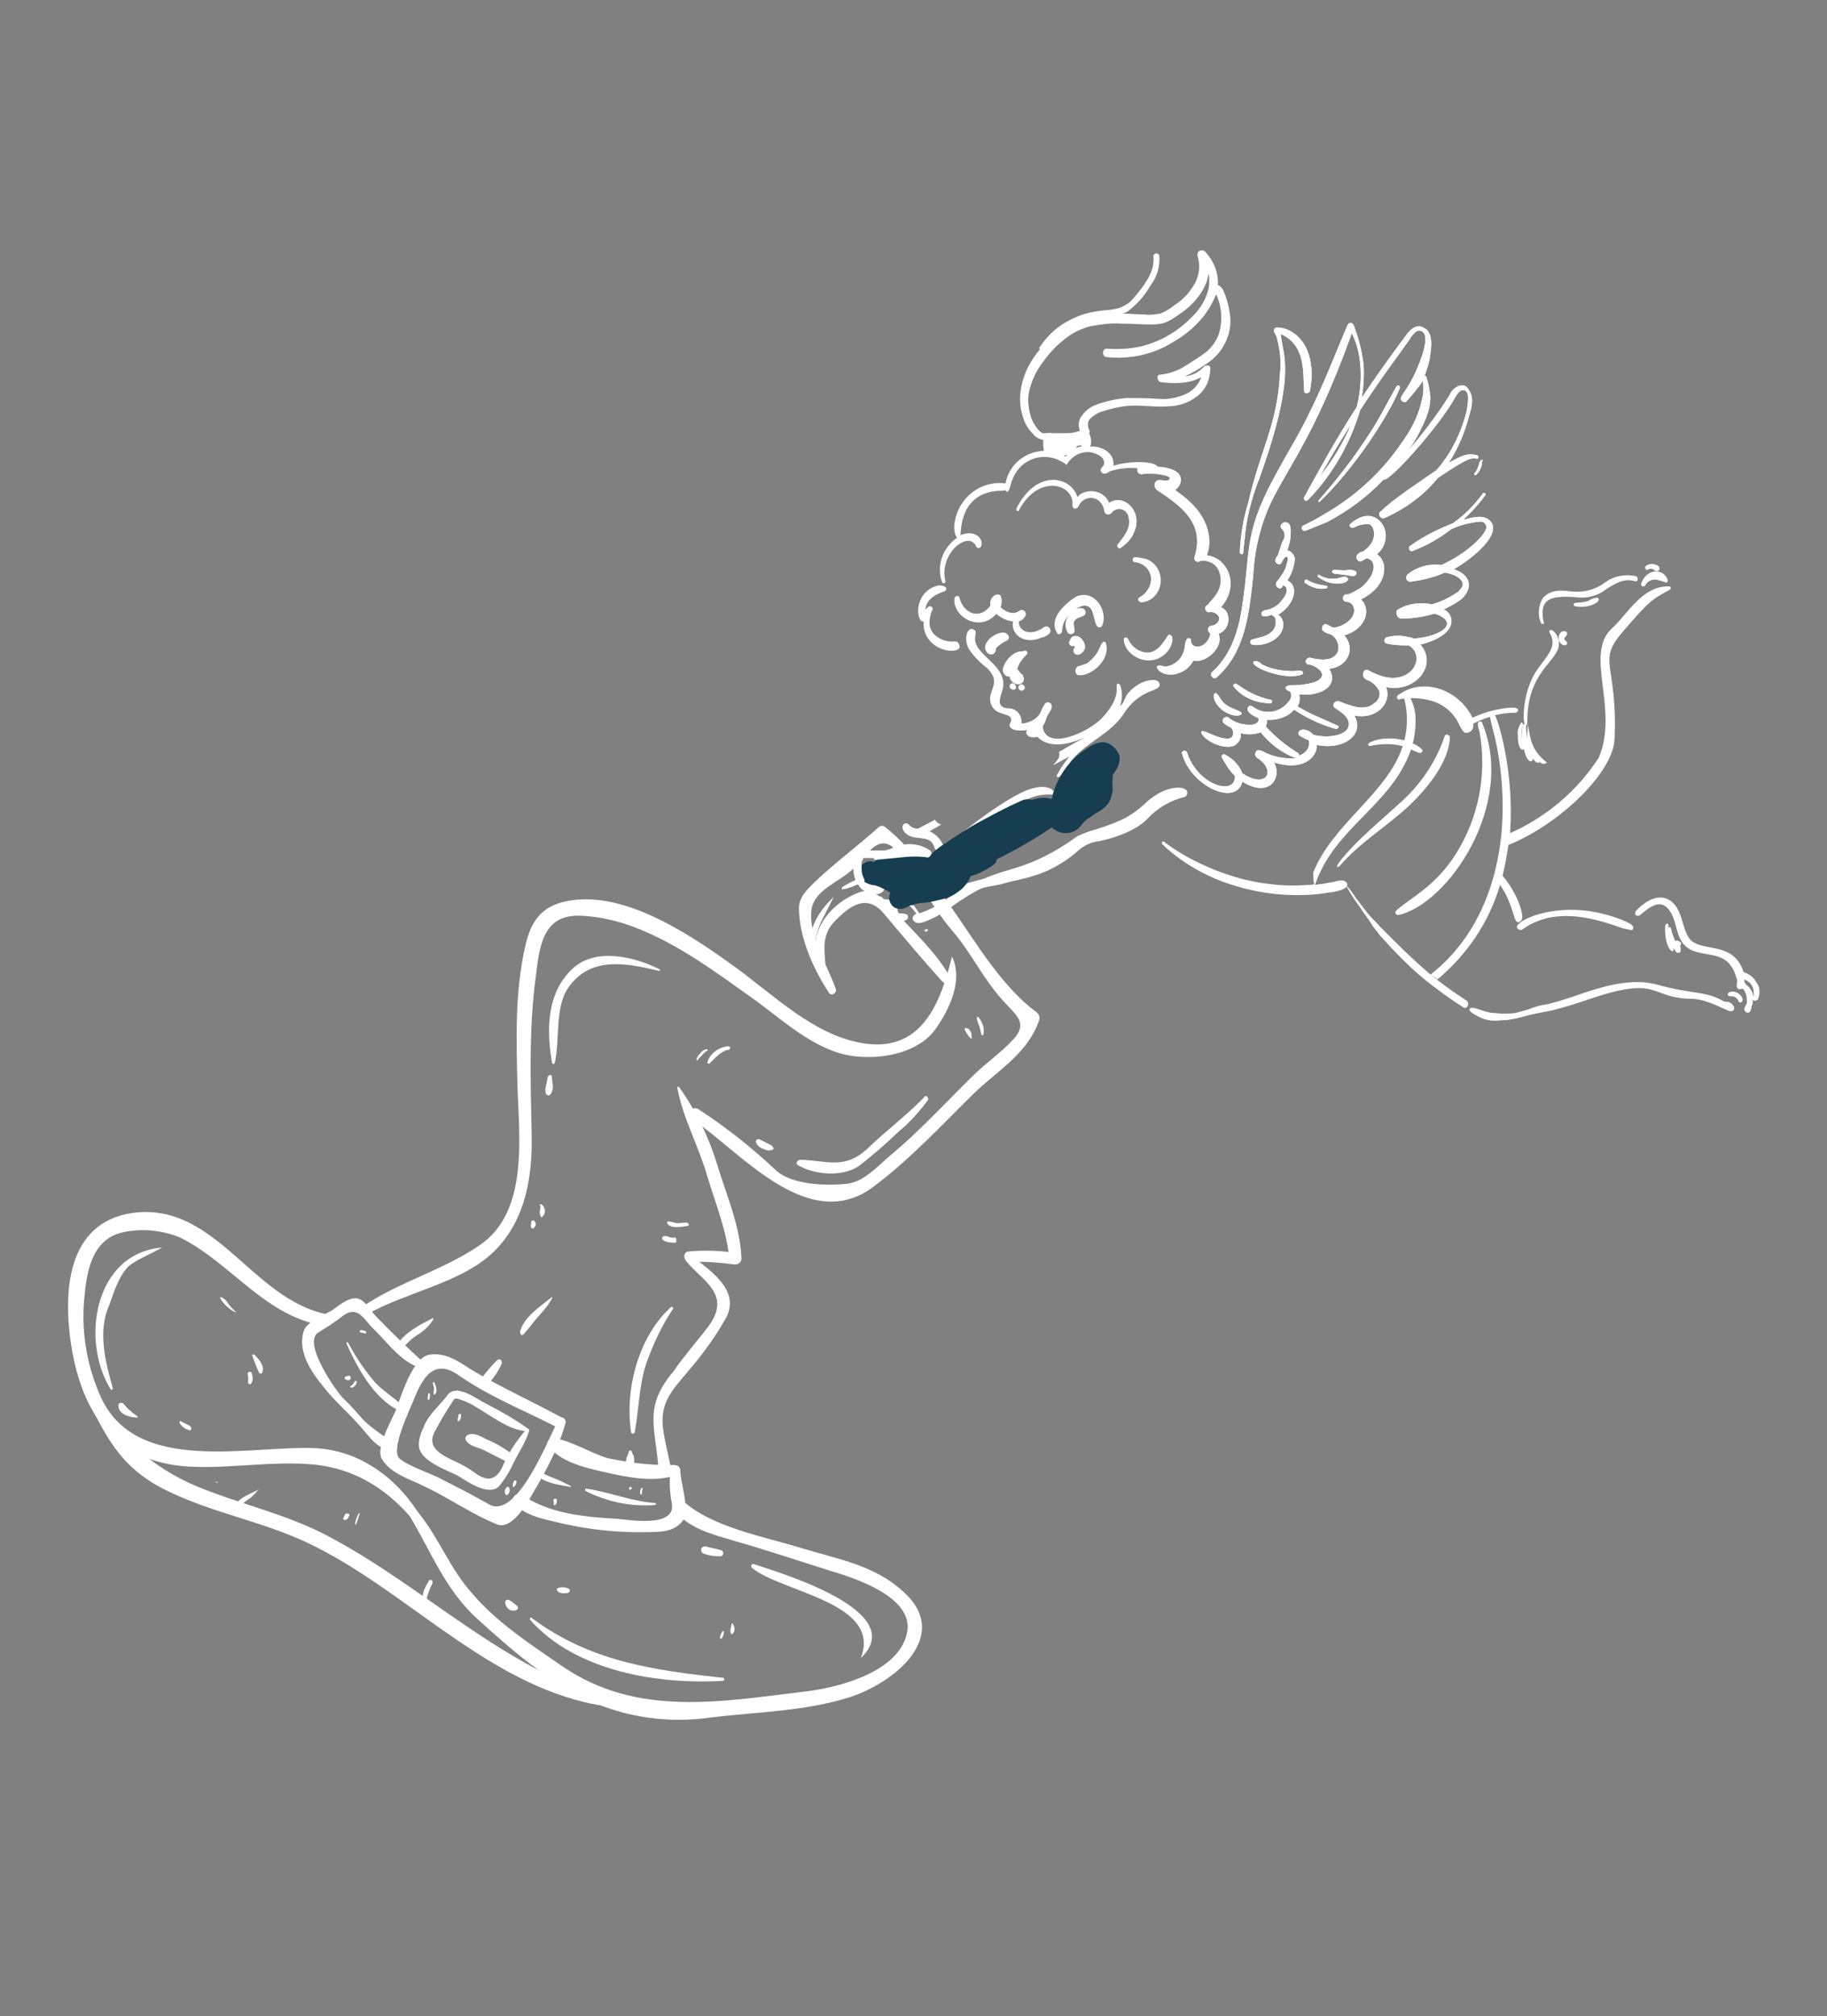 <?xml version="1.0" encoding="utf-8"?>
<!-- Generator: Adobe Illustrator 25.2.1, SVG Export Plug-In . SVG Version: 6.00 Build 0)  -->
<svg version="1.1" id="圖層_1" xmlns="http://www.w3.org/2000/svg" xmlns:xlink="http://www.w3.org/1999/xlink" x="0px" y="0px"
	 viewBox="0 0 218.6 241.1" style="enable-background:new 0 0 218.6 241.1;" xml:space="preserve">
<rect x="0" y="0" width="218.6" height="241.1" fill="#808080" stroke="none"/>
<style type="text/css">
	.st0{fill:#FFFFFF;}
	.st1{fill:#FFFFFF;stroke:#000000;stroke-width:0.599;stroke-miterlimit:10;}
	.st2{fill:#FFFFFF;stroke:#FFFFFF;stroke-width:0.599;stroke-miterlimit:10;}
	.st3{fill:#163D50;}
</style>
<g id="Group_6379" transform="translate(-1.583 36.586)">
	<g id="Group_6377" transform="matrix(-0.891, -0.454, 0.454, -0.891, 112.932, 179.7)">
		<g id="Group_6311" transform="translate(23.938 76.115)">
			<path id="Path_30381" class="st0" d="M31.2,5.3c3,1.7,6.2,4.3,7.8,7.4c0.6,1.2,0.1,2.5-0.3,3.7c-1.1,3.1-2.6,6.1-3.8,9.2
				c-0.1,0.3-0.4,0.5-0.7,0.4c-4.2-0.8-7.7-3.1-11.5-5C18.2,18.6,13,15.3,8,14.5c-0.4-0.1-0.6-0.3-0.7-0.7c-0.6-4.2,1.7-7.6,3-11.4
				C12-2.7,13.5-8,15.9-12.9c4.3-8.9,16.4-3.4,23.1-2.7c0.9,0.1,0.7,1.5-0.2,1.4c-3.9-0.4-7.8-1.2-11.6-2.3
				c-2.5-0.7-6.3,1.1-8.4,2.5c-1.7,1.2-2.3,3.8-3.1,5.6C14-4.4,12.8-0.1,11.4,4.1C10.7,6.3,9.6,8.2,9,10.4c-0.7,2.5,1.1,2.7,2.9,3.4
				c3.4,1.2,6.3,3.5,9.5,4.8C25,20.1,28,22.4,31.5,24c3.1,1.4,3.1-1.9,3.9-4.3c0.7-2,2.9-4.2,2.2-6.4c-1-3-4.7-5.1-6.9-7.2
				C30.3,5.8,30.7,5,31.2,5.3L31.2,5.3z"/>
		</g>
		<g id="Group_6312" transform="translate(45.433 61.041)">
			<path id="Path_30382" class="st0" d="M20.6,2.2c-3.1-1.6-5.9-3.7-8.3-6.2c-2.7-2.8-5.8-5.3-7.7-8.7c-0.2-0.4,0-0.8,0.4-1
				c0,0,0,0,0,0c1.7-0.6,3.4-1.3,5-2.2c0.6-0.3,1.3,0.7,0.6,1.1c-1.6,1-3.3,1.8-5.1,2.4l0.3-1.1c1.9,3,4.5,5.2,6.9,7.7
				c2.5,2.7,5.8,4.9,8,7.8C20.8,2.1,20.8,2.1,20.6,2.2C20.7,2.2,20.7,2.2,20.6,2.2L20.6,2.2z"/>
		</g>
		<g id="Group_6313" transform="translate(41.054 33.45)">
			<path id="Path_30383" class="st0" d="M14.5,12.5c-2.8-0.6-7.1-1-7.1-4.7c0.1-2.6,0.5-5.1,1.1-7.6c0.6-2.8,1.5-4.9-0.4-7.7
				c-0.9-1.3-2-2.5-3-3.8c-0.6-0.8,0.7-1.8,1.2-0.9c2.7,4.5,5.1,5.9,3.8,11.4C9.8,1.5,9.2,3.7,8.8,6c-0.7,4.6,3.2,4.4,5.9,5.6
				C15.2,11.9,15,12.6,14.5,12.5L14.5,12.5z"/>
		</g>
		<g id="Group_6314" transform="translate(39.872 29.505)">
			<path id="Path_30384" class="st0" d="M5.4-7.8c1.6-1.7,4.2-2.6,6.4-3.2c2.4-0.6,6.4-1.9,8.7-0.6c0.3,0.1,0.5,0.5,0.3,0.8
				c-0.1,0.1-0.2,0.3-0.3,0.3c-2.1,0.7-4.7,0.4-6.9,0.8C11-9,8.5-8.1,6.1-6.8C5.6-6.6,5-7.3,5.4-7.8z"/>
		</g>
		<g id="Group_6315" transform="translate(56.184 17.145)">
			<path id="Path_30385" class="st0" d="M3.7,4.2C3,1,3.2-2.8,3.4-6.1c0.1-1.2,0.4-4.2,2.1-4.3c3.1-0.3,6.5,0.2,9.7,0.1
				c2,0,4.3-0.5,6.1,0.6c1.4,0.9,1,5,1.2,6.3c0.2,1.5,1,6.3-0.6,7.4c-1.5,1.1-3.3,0.9-5.1,0.7C12.7,4.4,8.5,4.6,4.3,4.5
				c-0.9,0-0.7-1.4,0.2-1.3c4.5,0,8.8-0.4,13.2,0.2c3.6,0.5,3.7-2.3,3.4-5.3c-0.1-1.1-0.2-6.5-1.7-6.8c-1.3-0.3-4,0.1-5.3,0.1
				c-2.2,0-4.4,0-6.6-0.1C3.5-9,4.7,1.6,4.6,4.2C4.6,4.7,3.8,4.6,3.7,4.2L3.7,4.2z"/>
		</g>
		<g id="Group_6316" transform="translate(60.522 20.579)">
			<path id="Path_30386" class="st0" d="M2.8-2.1C2.5-3.7,2.8-5.3,2.7-7C2.7-7.9,2.8-8.8,3-9.7c0.6-1.6,3.5-1.2,4.7-1.1
				c1.5,0.1,5.2-0.6,6.1,1.2c1.1,2.2-0.1,5.7-1.1,7.8c-0.1,0.2-0.3,0.1-0.3-0.1c0.2-1.7,0.4-3.4,0.4-5.1c0.3-3.1-3-2.3-4.9-2.4
				c-0.7,0-1.3-0.1-2-0.2c-1.9-0.2-2.3,1-2.2,2.4c0.1,1.7-0.1,3.3-0.5,5c0,0.1-0.2,0.2-0.3,0.2C2.9-2,2.8-2,2.8-2.1L2.8-2.1z"/>
		</g>
		<g id="Group_6317" transform="translate(60.79 24.607)">
			<path id="Path_30387" class="st0" d="M2.7-6.3c2-0.9,4.7-0.3,6.9-0.2c0.7,0.1,1.5,0,2.2-0.1c0.9-0.1,0.7-1.5,0.8-2.2
				c0.2-0.9,0.4-1.8,0.8-2.6c0.1-0.1,0.2-0.2,0.4-0.1c0.1,0,0.1,0.1,0.2,0.2c0.1,1.4-0.5,2.9-0.8,4.3c0,0.5-0.3,1-0.8,1.2
				c-1.1,0.5-2.6,0.2-3.8,0.2c-2,0-4-0.1-5.9-0.4C2.7-5.9,2.6-6,2.6-6.1C2.6-6.2,2.7-6.2,2.7-6.3z"/>
		</g>
		<g id="Group_6318" transform="translate(60.576 25.338)">
			<path id="Path_30388" class="st0" d="M3.3-11.4c1.1,0,2.1,0,3.2,0c0.8,0,1.8-0.4,2.5,0.1c0.2,0.1,0.2,0.4,0.1,0.6
				c-0.5,0.7-1.6,0.6-2.4,0.6c-1.2,0.1-2.3,0-3.5-0.2C2.4-10.4,2.6-11.4,3.3-11.4z"/>
		</g>
		<g id="Group_6319" transform="translate(36.354 20.46)">
			<path id="Path_30389" class="st0" d="M8.7,2c-0.5-1.1-3.3-3.8-3-5.2C6-5,7.6-5.7,9.1-6.5c2.8-1.5,5.9-2.7,9-3.5
				c2.1-0.5,4.4-1.3,6.5-0.6c0.8,0.3,0.4,1.5-0.4,1.4c-3.8-0.6-8,1.1-11.4,2.6c-1.2,0.5-6.8,2.2-5,4.6C8.6-1,9.3,0.2,9.8,1.6
				c0.1,0.3-0.1,0.6-0.4,0.7C9.2,2.4,8.9,2.3,8.7,2L8.7,2z"/>
		</g>
		<g id="Group_6320" transform="translate(75.771 19.373)">
			<path id="Path_30390" class="st0" d="M2.4-0.1c2.5-0.5,5,0.9,7.3,1.6c1.4,0.4,2.9,1.7,3.9-0.2c0.5-1.1,1.1-2.1,1.7-3.1
				c1.5-2-5.4-5.6-6.3-5.8C7.9-7.9,6.8-8.4,5.7-8.8C4.1-9.3,2.5-9.3,1-9.8c-0.2-0.1-0.3-0.3-0.2-0.5c0-0.1,0.1-0.2,0.2-0.2
				c1.6-0.5,2.7,0,4.1,0.6c1.8,0.8,3.8,1.3,5.6,2c2.4,1,5.8,2.4,6.3,5.4c0.2,1.1-1.5,3.1-1.9,3.7c-0.4,0.8-1,2.2-1.9,2.6
				C12.3,4.2,11,3.3,10.2,3C7.6,2.1,5,1.3,2.4,0.6c-0.2,0-0.3-0.2-0.3-0.4C2.1,0.1,2.3,0,2.4-0.1z"/>
		</g>
		<g id="Group_6321" transform="translate(0 1.471)">
			<path id="Path_30391" class="st0" d="M43.2,17.9c-4.6-1.3-10.7,0.6-15.4,1.4c-4.4,0.8-8.6,2.1-13,0.9C7,18.2,10.7,9.9,14.8,5.9
				c4-3.9,9-6.5,13.6-9.6c4.1-2.9,9-4.6,14-4.8c5.3-0.2,11,1.2,16.1,2.6c5,1.3,8.6,4.6,12.9,7.3c0.5,0.3,0,1.2-0.6,0.9
				c-3.7-1.6-6.6-4.4-10.4-5.8C56.3-5.2,51.5-5.7,47-6.3C36.2-7.7,28.1-1.4,19.6,4.3c-3.3,2.2-8.9,7.2-7.5,11.8
				c1.2,4,8.3,2.9,11.1,2.4c4.1-0.7,8.2-1.3,12.3-2.1c2.7-0.5,5.6-1.2,8.2,0.1C44.4,16.8,44.1,18.2,43.2,17.9L43.2,17.9z"/>
		</g>
		<g id="Group_6322" transform="translate(64.383 3.488)">
			<path id="Path_30392" class="st0" d="M2.3-3.1C7.7,0.4,13.8,2.1,20-0.3c4.6-1.8,8.7-5,13.2-7c8.2-3.6,14.3-0.2,19.2,6.5
				c3.8,5.3,7.1,12.8,0.7,17.4c-8.3,5.8-17.4-2.7-26.3-0.2c-0.8,0.2-1.4-1-0.5-1.3c6.9-2.4,13.5,1.6,20.4,1.5c2.2-0.2,4.3-1,6-2.3
				c3.2-2.3,2.2-6,1-9c-1.5-4-4.1-7.5-7.4-10.1c-8-6.2-18.3,3-25.5,6.3C14.3,4.4,6.9,1.8,2.2-3C2.2-3,2.2-3,2.3-3.1
				C2.2-3.1,2.3-3.1,2.3-3.1z"/>
		</g>
		<g id="Group_6323" transform="translate(33.815 0)">
			<path id="Path_30393" class="st0" d="M6.3-6.7C19.2-11.1,33-5.4,46.1-5.5c6.5,0,12.7-2.1,19.2-2.1c6,0,9.2,2.6,13.8,6
				c0.4,0.3-0.1,0.9-0.5,0.6C73.2-4.3,68.2-6,61.7-5.5c-5.8,0.5-11.2,2-17.1,1.8C31.8-4,19.4-8.2,6.5-5.8C6.3-5.8,6-6,6-6.3
				C6-6.4,6.1-6.6,6.3-6.7z"/>
		</g>
		<g id="Group_6324" transform="translate(37.321 104.491)">
			<path id="Path_30394" class="st0" d="M19-21.5c4.6,2.1,4,7.5,1.1,10.7c-1.3,1.5-3.6,0.5-5.1-0.1C12-12,8.5-13,5.8-14.8
				c-0.5-0.4,0-1.2,0.6-0.9c3.4,1.3,6.7,2.7,10,4.1c2.8,1.1,3.9-1.1,4.6-3.3C22-17.6,20.2-19.2,19-21.5C18.9-21.4,19-21.5,19-21.5
				L19-21.5z"/>
		</g>
		<g id="Group_6325" transform="translate(35.895 34.384)">
			<path id="Path_30395" class="st0" d="M8,57.5c-2.4-1.9-2.5-5.7-2.1-8.5c0.5-3.4,3.8-6,6.8-7.2c4.3-1.8,9.5-0.3,13.8,0.4
				c6.1,0.9,12.1,2,18.2,1.1c1.8-0.3,3.6-0.8,5.3-1.6c4-1.9,2.6-5.5,1.4-8.8c-2.1-6-5.2-11.6-8.2-17.2c-2.3-4.3-3.9-9.2-2.4-14.1
				c1.6-5.3,7.3-9.4,10.2-13.9c0.3-0.5,1.2,0,0.9,0.6c-2.6,4.7-6.7,8.3-9.2,13c-3.3,6.2,1.8,13.6,4.7,18.9c2.6,4.8,5.3,9.7,6.7,15.1
				c0.8,3,0.6,5.3-2,7.3c-5.6,4.4-15.6,3-21.9,2c-5.4-0.9-11.6-2.8-17-1.2c-7.2,2.1-6.4,8.6-5.1,14.2C8.2,57.5,8.1,57.6,8,57.5
				L8,57.5z"/>
		</g>
		<g id="Group_6326" transform="translate(47.698 36.685)">
			<path id="Path_30396" class="st0" d="M6.9,2.6c0.3-2.4,0.2-4.8-0.1-7.2c-0.4-2.8-1.7-5.3-2.5-8c-0.1-0.2,0.2-0.5,0.4-0.2
				c3,4.2,4.4,10.6,2.5,15.5C7.1,2.8,6.9,2.7,6.9,2.6z"/>
		</g>
		<g id="Group_6327" transform="translate(45.848 31.698)">
			<path id="Path_30397" class="st0" d="M5.4-9.9C5.3-10,5.2-10.1,5-10.2c-0.1-0.1-0.2-0.3-0.3-0.4c-0.2-0.4-0.3-0.8-0.3-1.2
				c0-0.6,0.9-0.8,1-0.1c0,0.4,0.1,0.7,0.2,1c0.1,0.3,0,0.5,0.1,0.8C5.8-9.9,5.5-9.7,5.4-9.9L5.4-9.9z"/>
		</g>
		<g id="Group_6328" transform="translate(66.068 41.913)">
			<path id="Path_30398" class="st0" d="M2-8C2-8.9,2.2-9.7,2.4-10.5c0.3-1,0.4-2,0.7-3c0.1-0.3,0.4-0.1,0.5,0.1
				C4-11.6,2.8-9.6,2.1-8C2.1-8,2-8,2-8C2-8,2-8,2-8z"/>
		</g>
		<g id="Group_6329" transform="translate(68.201 33.239)">
			<path id="Path_30399" class="st0" d="M1.7-9.1c-0.1-1,0.1-2,0.3-3c0-0.3,0.3-0.5,0.6-0.5c0.3,0,0.5,0.3,0.5,0.6
				c-0.2,1-0.4,2-0.7,2.9C2.3-8.8,2.1-8.7,1.9-8.8C1.8-8.9,1.7-9,1.7-9.1z"/>
		</g>
		<g id="Group_6330" transform="translate(79.284 32.324)">
			<path id="Path_30400" class="st0" d="M0.3-7.3C0.4-8.2,0.7-9,1.2-9.8c0.3-0.5,0.5-1.1,0.7-1.7c0.1-0.4,0-0.7,0.4-0.9
				c0.1,0,0.2,0,0.2,0l0.1,0.1c0.1,0.1,0.2,0.2,0.2,0.4c-0.2,1.8-1.3,3.3-2.3,4.7C0.4-7,0.3-7.1,0.3-7.3L0.3-7.3z"/>
		</g>
		<g id="Group_6331" transform="translate(73.355 76.91)">
			<path id="Path_30401" class="st0" d="M1.1-2.4c3.7-0.9,7.9-2,8.7-6.4c0.6-3-1.9-6.2-2.6-9.1c0-0.2,0.2-0.2,0.3-0.1
				c2.4,3.2,4.4,7.2,2.9,11.2c-1.3,3.5-6,4.6-9.3,4.6C1-2.2,1-2.4,1.1-2.4z"/>
		</g>
		<g id="Group_6332" transform="translate(78.93 72.62)">
			<path id="Path_30402" class="st0" d="M1.2-15.2c-0.2-0.3-0.4-0.6-0.6-0.9c-0.2-0.3-0.3-0.8-0.2-1.1c0-0.1,0.1-0.2,0.3-0.2
				c0,0,0.1,0,0.1,0c0.3,0.2,0.4,0.5,0.5,0.8c0.1,0.4,0.2,0.8,0.3,1.1C1.7-15.2,1.3-14.9,1.2-15.2L1.2-15.2z"/>
		</g>
		<g id="Group_6333" transform="translate(32.652 79.652)">
			<path id="Path_30403" class="st0" d="M6.1-4.3C6.4-6,6.8-7.6,7.5-9.2c0.7-2,1.5-4,2.4-5.9c1.2-2.1,4.2-3.3,6.5-3.2
				c0.4,0,0.4,0.5,0.1,0.7c-2.9,1.4-5.3,1.3-6.6,4.9c-1,2.9-2.4,5.7-3.3,8.7C6.5-3.9,6.1-4,6.1-4.3L6.1-4.3z"/>
		</g>
		<g id="Group_6334" transform="translate(48.403 79.527)">
			<path id="Path_30404" class="st0" d="M4.2-17.9c0.1-0.1,0.3-0.2,0.4-0.3c0.2-0.1,0.4-0.1,0.6-0.1c0.4-0.1,0.9,0,1.2,0.3
				c0.2,0.2,0,0.5-0.2,0.5c-0.4,0-0.7,0-1.1,0c-0.2,0-0.3,0-0.5,0c-0.2,0-0.3-0.2-0.5-0.2C4.2-17.7,4.2-17.8,4.2-17.9
				C4.2-17.8,4.2-17.8,4.2-17.9z"/>
		</g>
		<g id="Group_6335" transform="translate(5.724 23.557)">
			<path id="Path_30405" class="st0" d="M9.9-11.3c0.7,7.1,12,2.7,16.5,3.7c0.1,0,0.2,0.2,0.2,0.3c0,0.1-0.1,0.2-0.2,0.2
				C23.6-6.7,7.1-3.5,9.9-11.3C9.8-11.3,9.9-11.3,9.9-11.3C9.9-11.3,9.9-11.3,9.9-11.3z"/>
		</g>
		<g id="Group_6336" transform="translate(29.372 26.541)">
			<path id="Path_30406" class="st0" d="M6.8-11.1c0.6-0.3,1.2-0.5,1.9-0.6c0.2,0,0.4,0.1,0.5,0.4c0,0.2-0.1,0.4-0.4,0.5
				c-0.6,0.1-1.1,0.3-1.7,0.4c-0.2,0.1-0.4,0-0.5-0.2C6.5-10.8,6.6-11,6.8-11.1z"/>
		</g>
		<g id="Group_6337" transform="translate(21.448 6.368)">
			<path id="Path_30407" class="st0" d="M7.6-4c6.8-4,16.3-7,23.9-4c0.1,0,0.1,0.1,0.1,0.2c0,0.1-0.1,0.1-0.1,0.1
				c-8.6-1.5-15.8,1-23.7,4C7.6-3.6,7.5-3.9,7.6-4L7.6-4z"/>
		</g>
		<g id="Group_6338" transform="translate(51.065 7.734)">
			<path id="Path_30408" class="st0" d="M3.9-9.1c0.4-0.4,1-0.4,1.4,0C5.4-9,5.5-8.9,5.5-8.8c0.1,0.1,0,0.3-0.2,0.4c0,0-0.1,0-0.1,0
				c-0.4,0-0.8-0.1-1.2-0.2c-0.1,0-0.2-0.2-0.2-0.3C3.8-9,3.9-9,3.9-9.1z"/>
		</g>
		<g id="Group_6339" transform="translate(113.999 9.65)">
			<path id="Path_30409" class="st0" d="M-1.6,8.4c0.7-1.1,1.6-2.1,2.3-3.3C1.6,3.6,1.1,1,0.9-0.7C0.7-4.1-1.8-6.9-4-9.3
				c-0.1-0.1,0.1-0.3,0.2-0.2C2.1-5.9,5.3,4.1-1.6,8.4C-1.6,8.4-1.6,8.4-1.6,8.4C-1.6,8.4-1.6,8.4-1.6,8.4L-1.6,8.4z"/>
		</g>
		<g id="Group_6340" transform="translate(109.212 7.43)">
			<path id="Path_30410" class="st0" d="M-1.1-8.1c-0.7-0.3-1.4-0.5-2.2-0.6c-0.1,0-0.1,0-0.1-0.1c0,0,0-0.1,0.1-0.1
				c0.9-0.4,2.2-0.6,2.6,0.4C-0.6-8.3-0.9-8.1-1.1-8.1L-1.1-8.1z"/>
		</g>
		<g id="Group_6341" transform="translate(23.232 18.455)">
			<path id="Path_30411" class="st0" d="M7.9-9.5c-0.4-0.2-0.7-0.7-0.5-1.1c0-0.1,0.1-0.1,0.2,0c0,0,0,0,0,0c0.3,0.3,0.3,0.7,0.4,1
				C8.1-9.5,8-9.5,7.9-9.5C8-9.5,7.9-9.5,7.9-9.5L7.9-9.5z"/>
		</g>
		<g id="Group_6342" transform="translate(24.339 17.296)">
			<path id="Path_30412" class="st0" d="M7.3-9.7c-0.1-0.2-0.2-0.5-0.1-0.8c0-0.1,0.1-0.1,0.1-0.1c0,0,0.1,0,0.1,0.1
				c0.1,0.2,0.1,0.5,0.1,0.8C7.5-9.6,7.5-9.6,7.3-9.7C7.4-9.6,7.3-9.6,7.3-9.7L7.3-9.7L7.3-9.7z"/>
		</g>
		<g id="Group_6343" transform="translate(45.793 12.882)">
			<path id="Path_30413" class="st0" d="M4.6-9.6c0.3-0.2,0.9-0.6,1.3-0.3C6-9.8,6-9.7,5.9-9.6C5.6-9.3,5.2-9.1,4.7-9.1
				C4.5-9.1,4.4-9.4,4.6-9.6z"/>
		</g>
		<g id="Group_6344" transform="translate(96.829 20.845)">
			<path id="Path_30414" class="st0" d="M-0.1-9.2c-0.8-0.3-1.7-0.6-1.8-1.5c0-0.1,0.1-0.2,0.2-0.2c0,0,0.1,0,0.1,0
				c0.6,0.5,1.2,1,1.7,1.5C0.2-9.4,0.1-9.2-0.1-9.2z"/>
		</g>
		<g id="Group_6345" transform="translate(97.428 19.026)">
			<path id="Path_30415" class="st0" d="M-1.4-9.5c-0.3-0.3-0.6-0.7-0.5-1.2c0-0.1,0.1-0.1,0.2-0.1c0,0,0,0,0.1,0
				c0.1,0.1,0.1,0.2,0.2,0.4c0.1,0.2,0.2,0.4,0.4,0.6C-0.9-9.5-1.3-9.3-1.4-9.5z"/>
		</g>
		<g id="Group_6346" transform="translate(103.62 26.868)">
			<path id="Path_30416" class="st0" d="M-2.7-11.7c0.4-0.1,0.9,0,1.3,0.1c0.4,0.1,0.9,0.3,1.2,0.5c0,0,0.1,0.1,0,0.2c0,0,0,0-0.1,0
				c-0.4,0-0.7-0.1-1-0.3C-1.7-11.4-2.2-11.6-2.7-11.7C-2.7-11.6-2.7-11.6-2.7-11.7C-2.7-11.7-2.7-11.7-2.7-11.7L-2.7-11.7z"/>
		</g>
		<g id="Group_6347" transform="translate(53.977 64.289)">
			<path id="Path_30417" class="st0" d="M3.6-15.4c0.5-0.4,1.7-1.3,2.3-0.8c0.1,0.1,0.1,0.2,0,0.2c0,0,0,0,0,0
				c-0.3,0.2-0.7,0.2-1,0.3c-0.4,0.2-0.7,0.4-1,0.6C3.6-15,3.3-15.3,3.6-15.4L3.6-15.4z"/>
		</g>
		<g id="Group_6348" transform="translate(54.511 62.103)">
			<path id="Path_30418" class="st0" d="M3.5-15.7c0.4-0.2,1.1-0.5,1.5-0.3c0.1,0,0.1,0.2,0.1,0.3c0,0,0,0.1-0.1,0.1
				c-0.1,0.1-0.3,0.2-0.5,0.2c-0.3,0-0.5,0.1-0.8,0.3C3.6-15.1,3.2-15.6,3.5-15.7z"/>
		</g>
		<g id="Group_6349" transform="translate(101.965 9.55)">
			<path id="Path_30419" class="st0" d="M-2.3-9.5c0.5-0.1,1,0,1.4,0.3c0,0.1,0,0.2,0,0.2C-1-9-1-9-1-9c-0.4,0-0.8,0-1.2,0
				c-0.1,0-0.3-0.1-0.3-0.2C-2.6-9.4-2.5-9.5-2.3-9.5C-2.3-9.5-2.3-9.5-2.3-9.5L-2.3-9.5z"/>
		</g>
		<g id="Group_6350" transform="translate(62.748 3.24)">
			<path id="Path_30420" class="st0" d="M2.6-6.3c0-0.8-0.1-1.5-0.3-2.3c0-0.1,0.1-0.2,0.1-0.2c0,0,0.1,0,0.1,0
				c0.7,0.6,0.7,1.7,0.6,2.5C3.2-6.1,3-6,2.9-6C2.7-6,2.6-6.2,2.6-6.3L2.6-6.3z"/>
		</g>
		<g id="Group_6351" transform="translate(89.999 2.765)">
			<path id="Path_30421" class="st0" d="M-1-5.3C-0.9-5.9-0.7-6.5-0.4-7c0.3-0.5,0.4-1.1,0.7-1.6c0.1-0.1,0.1-0.1,0.2,0
				c0,0,0,0,0,0.1C0.9-7.4-0.4-6.2-1-5.3C-1-5.2-1.1-5.3-1-5.3L-1-5.3z"/>
		</g>
		<g id="Group_6352" transform="translate(76.005 8.458)">
			<path id="Path_30422" class="st0" d="M0.9-8C0.8-8.5,0.7-8.9,0.7-9.4c0,0,0-0.1,0.1,0c0,0,0,0,0,0C1-8.9,1-8.5,1-8C1-8,1-8,0.9-8
				C0.9-8,0.9-8,0.9-8L0.9-8z"/>
		</g>
		<g id="Group_6353" transform="translate(77.294 8.369)">
			<path id="Path_30423" class="st0" d="M0.6-8.7c0-0.2-0.1-0.5,0.2-0.7c0.1-0.1,0.2,0,0.3,0c0,0,0,0.1,0,0.1c0,0.2,0,0.3,0,0.5
				c0,0.1-0.1,0.2-0.2,0.2C0.7-8.5,0.6-8.6,0.6-8.7z"/>
		</g>
		<g id="Group_6354" transform="translate(95.454 4.959)">
			<path id="Path_30424" class="st0" d="M-1.7-9c0.1,0,0.2,0,0.3,0c0,0,0,0,0,0s0,0,0,0l-0.3,0.1C-1.7-8.8-1.8-8.9-1.7-9z"/>
		</g>
		<g id="Group_6355" transform="translate(59.93 86.506)">
			<path id="Path_30425" class="st0" d="M2.8-16.6c0.8-0.6,1-1.7,1.3-2.5c0-0.1,0.1-0.1,0.2-0.1c0,0,0.1,0.1,0.1,0.1
				C4.6-18,4-16.9,3.1-16.3C2.8-16.1,2.6-16.4,2.8-16.6L2.8-16.6z"/>
		</g>
		<g id="Group_6356" transform="translate(62.572 86.224)">
			<path id="Path_30426" class="st0" d="M2.4-17.6c0.1-0.2,0.3-0.5,0.3-0.8c0.1-0.2,0.2-0.5,0.2-0.7c0-0.1,0.2-0.1,0.2,0
				c0,0.3,0,0.5-0.1,0.8C3-18,2.8-17.7,2.6-17.5C2.5-17.4,2.3-17.5,2.4-17.6L2.4-17.6z"/>
		</g>
		<g id="Group_6357" transform="translate(29.909 106.943)">
			<path id="Path_30427" class="st0" d="M6.7-21.7c0.2,0.2,0.4,0.5,0.7,0.8c0.3,0.2,0.5,0.5,0.7,0.7c0,0.1,0,0.1,0,0.2
				c0,0-0.1,0-0.1,0c-0.7-0.3-1.3-0.8-1.5-1.6C6.5-21.7,6.6-21.8,6.7-21.7z"/>
		</g>
		<g id="Group_6358" transform="translate(31.089 105.867)">
			<path id="Path_30428" class="st0" d="M6.5-21.6c0.4,0.1,0.8,0.4,1.1,0.6c0,0.1,0,0.2,0,0.2c0,0,0,0,0,0c-0.5,0.3-1-0.2-1.2-0.7
				C6.3-21.5,6.4-21.7,6.5-21.6z"/>
		</g>
		<g id="Group_6359" transform="translate(44.352 116.108)">
			<path id="Path_30429" class="st0" d="M4.8-22c2,1.1,4.2,1.8,6.5,1.9c1.7,0,2.3-1.9,3.6-2.8c0.1-0.1,0.2,0,0.2,0
				c0,0.1,0,0.1,0,0.2c-0.9,1.5-2,2.8-3.8,3.1c-2.4,0.3-4.7-1.1-6.7-2.2C4.6-21.9,4.7-22,4.8-22L4.8-22z"/>
		</g>
		<g id="Group_6360" transform="translate(55.628 106.184)">
			<path id="Path_30430" class="st0" d="M4.2-14.3c0-1.1,0-2.3,0-3.4c-0.1-1.3-0.4-2.6-1-3.8c0-0.1,0-0.1,0.1-0.1c0,0,0.1,0,0.1,0
				C5.3-19.6,5.1-16.8,4.2-14.3C4.3-14.3,4.3-14.3,4.2-14.3C4.2-14.3,4.2-14.3,4.2-14.3L4.2-14.3z"/>
		</g>
		<g id="Group_6361" transform="translate(72.338 57.452)">
			<path id="Path_30431" class="st0" d="M2-14.2c-0.3,0-0.5-0.2-0.7-0.4c-0.2-0.3-0.2-0.6-0.1-0.9c0.1-0.1,0.2-0.1,0.2,0
				c0.4,0.2,0.4,0.8,0.6,1.1C2.2-14.4,2.2-14.3,2-14.2C2.1-14.2,2.1-14.2,2-14.2z"/>
		</g>
		<g id="Group_6362" transform="translate(72.715 55.477)">
			<path id="Path_30432" class="st0" d="M1.4-14.4c-0.3-0.1-0.4-0.4-0.3-0.7c0-0.1,0.1-0.2,0.2-0.2c0.1,0,0.1,0.1,0.2,0.1
				c0.1,0.2,0.1,0.3,0.2,0.5C1.8-14.5,1.6-14.3,1.4-14.4L1.4-14.4z"/>
		</g>
		<g id="Group_6363" transform="translate(40.646 26.811)">
			<path id="Path_30433" class="st0" d="M5.2-9.4c2.4-1.5,5.3-2.3,8.2-2.3c0.1,0,0.1,0.1,0.1,0.2c0,0.1,0,0.1-0.1,0.1
				c-2.7,0.9-5.5,1.1-8.1,2.2C5.2-9.2,5.1-9.3,5.2-9.4z"/>
		</g>
		<g id="Group_6364" transform="translate(52.141 25.632)">
			<path id="Path_30434" class="st0" d="M3.7-10.9c1.3-0.4,3.2-1.1,4.6-0.5c0.1,0,0.1,0.2,0.1,0.3C8.4-11,8.4-11,8.3-11
				c-0.7,0.1-1.4,0-2.1,0.1c-0.8,0.1-1.6,0.1-2.4,0.1C3.7-10.8,3.7-10.8,3.7-10.9z"/>
		</g>
		<g id="Group_6365" transform="translate(77.44 25.139)">
			<path id="Path_30435" class="st0" d="M10-7.1c-1.4-1-3-1.9-4.6-2.6c-1.5-0.7-3.1-0.7-4.7-1.2c-0.3-0.1-0.3-0.7,0.1-0.7
				c3.4-0.1,6.8,2.3,9.3,4.3C10.1-7.2,10.2-7.1,10-7.1C10.1-7,10.1-7,10-7.1L10-7.1z"/>
		</g>
		<g id="Group_6366" transform="translate(74.344 29.146)">
			<path id="Path_30436" class="st0" d="M1.7-10.7c-0.3-0.2-0.9-0.8-0.7-1.2C1-12,1.1-12,1.1-12c0,0,0,0,0,0
				c0.1,0.1,0.2,0.2,0.2,0.4c0.1,0.3,0.3,0.5,0.5,0.7C1.9-10.8,1.8-10.6,1.7-10.7L1.7-10.7z"/>
		</g>
		<g id="Group_6367" transform="translate(74.875 28.167)">
			<path id="Path_30437" class="st0" d="M1-11.2c-0.1-0.2-0.2-0.4-0.2-0.6c0-0.1,0.1-0.1,0.1-0.1c0,0,0.1,0,0.1,0.1
				c0.1,0.2,0.1,0.3,0.2,0.5S1.1-11.1,1-11.2z"/>
		</g>
		<g id="Group_6368" transform="translate(58.904 22.815)">
			<path id="Path_30438" class="st0" d="M3-10.5c-0.1-0.2-0.1-0.5,0-0.7c0,0,0.1,0,0.1,0c0.2,0.2,0.2,0.5,0.2,0.7
				c0,0.1-0.1,0.1-0.2,0.1C3-10.4,3-10.4,3-10.5z"/>
		</g>
		<g id="Group_6369" transform="translate(59.291 21.411)">
			<path id="Path_30439" class="st0" d="M3.1-10.1c-0.3-0.2-0.4-0.6-0.2-0.9C2.9-11,3-11.1,3.1-11c0,0,0,0,0,0
				c0.3,0.2,0.4,0.6,0.2,0.9C3.3-10.1,3.2-10,3.1-10.1C3.1-10.1,3.1-10.1,3.1-10.1L3.1-10.1z"/>
		</g>
		<g id="Group_6370" transform="translate(69.721 27.517)">
			<path id="Path_30440" class="st0" d="M1.7-11.1c-0.1-0.2-0.2-0.4-0.1-0.7c0,0,0-0.1,0.1-0.1c0,0,0.1,0,0.1,0.1
				c0.1,0.2,0.1,0.4,0.2,0.6C2-11,1.7-10.9,1.7-11.1z"/>
		</g>
		<g id="Group_6371" transform="translate(43.071 29.866)">
			<path id="Path_30441" class="st0" d="M5-11.4c0-0.2-0.1-0.4-0.2-0.6c0-0.1,0-0.1,0.1-0.1c0,0,0.1,0,0.1,0
				c0.1,0.2,0.2,0.4,0.2,0.6c0,0,0,0.1-0.1,0.1C5.1-11.3,5-11.3,5-11.4L5-11.4L5-11.4z"/>
		</g>
		<g id="Group_6372" transform="translate(44.547 29.693)">
			<path id="Path_30442" class="st0" d="M4.7-11.8c0-0.1,0-0.1,0.1-0.2c0,0,0.1-0.1,0.1-0.1c0,0,0,0,0,0c0,0.1,0.1,0.1,0.1,0.2
				c0,0.1,0,0.2-0.1,0.2S4.7-11.7,4.7-11.8C4.7-11.8,4.7-11.8,4.7-11.8z"/>
		</g>
		<g id="Group_6373" transform="translate(84.607 24.887)">
			<path id="Path_30443" class="st0" d="M-0.3-10.7c0-0.3,0-0.6,0.3-0.8c0.1,0,0.2,0,0.2,0.1C0-11.1,0-10.9,0-10.7
				c0,0.1-0.1,0.2-0.2,0.2C-0.2-10.5-0.3-10.6-0.3-10.7z"/>
		</g>
		<g id="Group_6374" transform="translate(85.683 25.496)">
			<path id="Path_30444" class="st0" d="M-0.5-11.3c0.1-0.2,0.4-0.3,0.6-0.2c0.1,0,0.1,0.1,0.1,0.2c0,0,0,0,0,0
				C0.1-11.2,0-11.1-0.1-11c-0.1,0.1-0.2,0.1-0.3,0C-0.5-11.1-0.5-11.2-0.5-11.3L-0.5-11.3z"/>
		</g>
		<g id="Group_6375" transform="translate(86.689 32.181)">
			<path id="Path_30445" class="st0" d="M-0.5-12.3c0.2,0,0.3-0.1,0.5-0.1c0,0,0.1,0,0.1,0.1c0,0,0,0.1,0,0.1C0-12.1-0.2-12-0.5-12
				c-0.1,0-0.2-0.1-0.2-0.2C-0.6-12.2-0.6-12.3-0.5-12.3z"/>
		</g>
		<g id="Group_6376" transform="translate(52.81 23.197)">
			<path id="Path_30446" class="st0" d="M3.8-10.6c-0.1-0.2-0.2-0.4-0.1-0.6c0-0.1,0.1-0.1,0.2-0.1c0,0,0,0,0,0
				C3.9-11.1,4-11,4.1-10.9C4.3-10.7,4-10.4,3.8-10.6z"/>
		</g>
	</g>
	<g id="Group_6378" transform="translate(116.973 -36.586)">
		<path id="Path_29889" class="st1" d="M23.1,56.1"/>
		<g id="Group_5837" transform="translate(0.622)">
			<g id="Group_5819" transform="translate(20.997 59.243)">
				<path id="Path_29890" class="st0" d="M-15.6,23.2c0.2-0.1,0.2-0.3,0.1-0.5c0-0.1-0.1-0.1-0.2-0.2c-0.2-0.1-0.4,0-0.5,0.2
					c0,0.1,0,0.2,0,0.3C-16,23.2-15.8,23.3-15.6,23.2C-15.6,23.2-15.6,23.2-15.6,23.2z"/>
			</g>
			<g id="Group_5820" transform="translate(17.462 52.31)">
				<path id="Path_29891" class="st0" d="M-14.3,25.2c0.4-0.4,0.8-0.7,1.3-0.9c0.2-0.1,0.3-0.4,0.2-0.6c-0.1-0.1-0.2-0.2-0.3-0.3
					c-1-0.4-3,1.1-2.4,2.1C-15.2,26.2-14.3,26.1-14.3,25.2z"/>
			</g>
			<g id="Group_5821" transform="translate(13.393 47.11)">
				<path id="Path_29892" class="st0" d="M-15.2,24.4c-0.3,2.2,3,4.2,5,1.9c0.6,0.5,1.2,0.8,2,0.9c-0.3,1.5,1.3,2.9,3.5,1.9
					c0.3,0,0.5-0.2,0.8-0.4c0.5-0.4-0.1-1.2-0.6-0.8c-1.9,1.3-3.1,0.2-3-0.7c0.3-0.1,0.6-0.3,0.8-0.7l0,0c0.1-0.2,0-0.5-0.2-0.6
					c-0.2-0.1-0.4-0.1-0.5,0c-0.4,0.3-1.1,0.6-2.3-0.4c0.2-0.4,0.2-1,0-1.4c-0.4-0.4-1.4,0.2-1.2,1.2c-1.1,1.6-3.1,1.2-3.7-0.9
					c0-0.2-0.2-0.3-0.4-0.2C-15.1,24.2-15.1,24.3-15.2,24.4z"/>
			</g>
			<g id="Group_5822" transform="translate(27.068 47.386)">
				<path id="Path_29893" class="st0" d="M-16.6,28.3c0.1,0.2,0.3,0.2,0.4,0.1c0.1-0.1,0.2-0.2,0.2-0.3c0-0.7,0.3-1.4,0.8-1.9
					c-0.5,0.6-0.5,1.5-0.1,2.1c0.2,0.2,0.5,0.2,0.7,0c0.1-0.1,0.1-0.2,0.1-0.3c0-0.6-0.5-1.2,0.7-1.6c0.3-0.1,0.7-0.2,0.6-0.7
					c-0.1-0.3-0.5-0.5-1.1-0.3c0.1-0.1,0.3-0.2,0.4-0.2c0.5-0.3,1.1-0.2,1.4,0.3c0,0,0,0,0,0c0.4,0.7,0.4,2.4,1.1,2.1
					c0.1,0,0.2-0.1,0.2-0.2c0.7-1.5-0.7-4.3-3-3.5C-15.6,24.7-17.7,26.6-16.6,28.3z"/>
			</g>
			<g id="Group_5823" transform="translate(29.108 52.641)">
				<path id="Path_29894" class="st0" d="M-15.9,25.6c0.2-0.1,0.4-0.3,0.5-0.5c0.4-0.5-0.3-1.8-1.1-1.7c-0.3,0-0.5,0.2-0.6,0.5
					c-0.1,0.2-0.2,0.4,0,0.6c0.1,0.1,0.3,0.2,0.5,0.1c0,0,0.1,0.1,0.1,0.1C-17,25.4-16.4,25.8-15.9,25.6z"/>
			</g>
			<g id="Group_5824" transform="translate(29.808 53.442)">
				<path id="Path_29895" class="st0" d="M-16.7,27.3c1.6,0.1,3.8-2,3.2-3.8c0-0.1-0.1-0.2-0.2-0.2c-0.2,0-0.3,0.2-0.5,0.6
					c-0.3,0.8-0.9,1.5-1.6,2c-0.3,0.1-0.6,0.2-0.9,0.3c-0.1,0-0.3,0.1-0.3,0.2c-0.2,0.2-0.2,0.5,0,0.8C-17,27.2-16.9,27.3-16.7,27.3
					z"/>
			</g>
			<path id="Path_29896" class="st0" d="M6.6,77.8c-0.2,0.1-0.5,0.1-0.7,0.1c-0.9,0.3-1.6,1-1.9,2c-0.1,0.4,0.1,0.9,0.6,1
				c0.1,0,0.1,0,0.2,0c0,0,0,0,0,0.1c0.1,0.4,0.4,0.7,0.8,0.8c0.4,0.1,0.9-0.1,0.9-0.6c0-0.1,0-0.2-0.1-0.3c0,0,0-0.1,0-0.1
				c0-0.1-0.1-0.2-0.2-0.2c-0.2-0.2-0.3-0.4-0.5-0.6c0.2-0.7,0.6-1.2,1.1-1.7c0.1-0.1,0.2-0.2,0.1-0.3C6.8,77.8,6.7,77.8,6.6,77.8z"
				/>
			<g id="Group_5825" transform="translate(22.173 59.359)">
				<path id="Path_29897" class="st0" d="M-16.1,22.5c-0.2,0.1-0.3,0.3-0.2,0.5c0.1,0.2,0.3,0.3,0.5,0.2c0.2-0.1,0.3-0.3,0.2-0.5
					c0,0-0.1-0.1-0.1-0.1C-15.8,22.5-15.9,22.4-16.1,22.5z"/>
			</g>
			<g id="Group_5826" transform="translate(0 85.599)">
				<path id="Path_29898" class="st0" d="M-10.2,20.3c-0.3-0.3-1.2-0.1-1.5-0.1c-0.3-0.1-1.3-1.1-1.5-1c-0.4,0.1-0.1,1,0,1.2
					c0.5,0.7,1.4,1,2.3,0.9C-10.2,21.1-10,20.5-10.2,20.3z"/>
			</g>
			<g id="Group_5827" transform="translate(2.627 88.422)">
				<path id="Path_29899" class="st0" d="M-11,20.8V21l0,0V20.8L-11,20.8c-0.3,0-0.2-0.7-0.5-1.2c-0.5-0.7-1.3-0.3-1.5-0.6
					c-0.1-0.2-0.4-0.3-0.6-0.2c-0.2,0.1-0.3,0.3-0.2,0.4c0,0.4,0.4,0.8,1.2,0.8c0.4,0,0.4,0,0.5,0.4c0.2,1,0.5,1.2,1.5,1.3
					c0.3,0,0.6-0.2,0.6-0.4c0-0.1,0-0.1,0-0.2C-10.1,20.8-10.7,20.8-11,20.8z"/>
			</g>
			<g id="Group_5828" transform="translate(28.103 75.845)">
				<path id="Path_29900" class="st0" d="M-16.6,22.3c0.3,0.1,0.7,0.1,1-0.1c0.6-0.2,0.9-0.8,0.7-1.4c-0.1-0.3-0.4-0.5-0.7-0.4
					c-0.1,0-0.3,0.1-0.4,0.3c-0.3,0.4-0.1,0.4-0.6,0.5c-0.3,0.1-0.5,0.4-0.4,0.7C-17,22.1-16.8,22.3-16.6,22.3z"/>
			</g>
			<g id="Group_5829" transform="translate(12.782 73.412)">
				<path id="Path_29901" class="st0" d="M-5.7,21c-2.4,0.8-7.6,4.7-9.3,6.3c-0.1,0.1-0.2,0.2-0.1,0.3c0.2,0.3,0.9-0.5,6.5-3.9
					c2.5-1.5,3.6-2.2,5.6-2.1c0.1,0,0.2,0,0.3-0.1c0.1-0.1,0-0.3-0.1-0.4C-3.1,20.8-4,20.4-5.7,21z"/>
			</g>
			<g id="Group_5830" transform="translate(36.449 52.456)">
				<path id="Path_29902" class="st0" d="M-12.9,23.8c-0.6,0.9-1.6,2.5-3.5,1.4c-0.5-0.3-0.9-0.8-1.1-1.3c-0.1-0.1-0.3-0.2-0.4-0.1
					c-0.1,0.1-0.1,0.2-0.1,0.3c0.1,1.6,2.4,3.1,4.3,2.1c1.7-0.9,1.7-2.7,1.3-2.7C-12.6,23.3-12.7,23.5-12.9,23.8L-12.9,23.8
					L-12.9,23.8L-12.9,23.8z"/>
			</g>
			<g id="Group_5831" transform="translate(6.204 51.602)">
				<path id="Path_29903" class="st0" d="M-9.6,47c-0.3-0.1-0.6-0.3-0.7-0.5c0,0,0-0.1,0-0.1l-2.1,1.1c-0.9-0.1-0.9-0.4-1.2-0.6
					c-0.6-0.3-1.1,0.7,0.1,1.4c1.1,0.6,2.7-0.1,3.1,1.5c0.1,0.3,0.4,0.4,0.7,0.4c0.1,0,0.2-0.1,0.3-0.2c0.1-0.2,0.1-0.4,0-0.6
					c-0.3-0.7-0.9-1.3-1.6-1.6L-9.6,47z"/>
				<path id="Path_29904" class="st0" d="M12.6,31.5c-0.2,0.3-0.4,1.1-0.8,1.3c0.3-0.8,0.3-1.7,0-2.5c-0.1-0.2-0.5-0.3-0.4,0.3
					c0.1,1.4-0.9,2.8-1.9,3.8c-1.8,1.7-6.2,3.6-6.9,1.2c-0.1-0.4,0-0.4,0.2-0.8c0.1-0.2,0.2-0.6,0.3-0.8c0.2-0.3,0.5-0.8,0.5-0.9
					c0.1-0.3,0-0.6-0.3-0.7c-0.1,0-0.2-0.1-0.2,0c-0.3,0-0.3,0.2-0.5,0.5c-0.2,0.3-0.3,0.7-0.5,1c-0.5,0.6-1.3,1-2.1,1
					c0.1-0.9-0.5-1.7-1.4-1.8c-0.1,0-0.2,0-0.2,0c-0.3,0-0.6-0.1-0.8-0.3c-0.5-0.5,0.1-1.5,0.2-2.2c0.4-2.5-2.8-3.6-3.3-5.4
					c-0.2-0.8,0.3-1.3-0.2-1.5C-6.4,23.2-7,24.7-6.3,26c0.6,0.9,1.4,1.7,2.2,2.3c2,2-0.4,2.8,0.6,4.6c0.6,1,1.9,0.8,2.2,1.3
					c0.3,0.5-0.4,0.8,0,1.2c0.3,0.4,1.2,0.4,2,0.3c-0.4,0.4,0.2,1.1,1.2,0.8c1.4,1.5,4,0.9,5.8,0c-0.9,0.5-2,1.1-3.2,1.8
					c0.1,0.4,0,0.8-0.3,1.1c-0.1,0.2-0.3,0.3-0.4,0.5c1.3-0.7,2.1-1.1,2-1.1c-0.6,0.7-1.1,1.4-1.5,2.2c-0.1,0.1-0.1,0.2,0,0.3
					c0.4,0.3,1.5-1.8,1.8-2.1c1.8-2.1,4.6-3.1,6.1-5.4c0.8-1.3,2-2.3,3.4-2.8c0.5-0.2,1.1-0.4,0.9-0.9
					C16.3,29.3,13.9,29.7,12.6,31.5z"/>
			</g>
			<g id="Group_5832" transform="translate(7.601 73.582)">
				<path id="Path_29905" class="st0" d="M-6.7,32.9c1.1-0.6,1.8-0.4,3.4-0.9c2.2-0.6,5-0.8,8.4-3.6c0.8-0.8,1.8-1.3,2.8-1.4
					c1.6-0.3,4.4-1.2,5.8-2.7c1.2-1.3,2.8-2.2,4.5-2.6c0.5-0.4,0.4-1.4-1.7-1c-1.2,0.3-2.3,1-3.2,1.9c-1.4,1.2-2.3,1.9-5.8,3
					c-0.8,0.2-1.5,0.5-2.2,0.8c-1.9,1.4-4,2.6-6.2,3.4c-1.9,0.7-2.9,0.8-5,1.7c-0.8,0.2-1.5,0.4-2.2,0.6c-0.6,0.4-1.1,0.8-1.6,1.3
					c-1.1,1-2.4,1.7-3.8,2.2c-0.3,0-0.6,0.1-0.8,0.3c-0.3,0.4,0,0.8,0.5,0.9c0.5,0,1-0.2,1.4-0.4C-9.9,35.3-10.1,34.8-6.7,32.9z"/>
			</g>
			<g id="Group_5833" transform="translate(9.293 92.911)">
				<path id="Path_29906" class="st0" d="M-14.6,18.5c0.1,0,0.1,0,0.3-0.1l0-0.2l-0.2,0l-0.2,0.1L-14.6,18.5z"/>
			</g>
			<g id="Group_5834" transform="translate(8.303 45.802)">
				<path id="Path_29907" class="st0" d="M-9.8,31.9c0.3-0.1,0.4-0.4,0.2-0.7c-0.1-0.2-0.2-0.3-0.4-0.3c-1,0.1-1.9-0.2-2.6-0.9
					c-0.3-0.4-0.5-0.8-0.5-1.3c0-0.5,0.1-1,0.3-1.5c0.3-0.3-0.2-0.7-0.5-0.4c-0.1,0.1-0.2,0.2-0.3,0.3c0.1-1,0.8-1.7,2.3-2.2
					c0.1,0,0.2-0.2,0.2-0.3c0-0.2-0.2-0.3-0.3-0.3c-0.2-0.1-0.4-0.1-0.6-0.1c-2.8,0.6-2.8,3.9-2,4.3c0.1,0,0.1,0,0.2,0
					C-14,31.4-10.9,32.4-9.8,31.9z"/>
			</g>
			<g id="Group_5835" transform="translate(21.798 31.422)">
				<path id="Path_29908" class="st0" d="M-16.2,29.4c0,0.1,0,0.2,0.1,0.3c0.1,0,0.2,0,0.2-0.1c2.4-4.5,6.7-3.1,6.4-0.6
					c0,0.2,0.1,0.4,0.3,0.4c0.2,0,0.3-0.1,0.4-0.2c0.3-0.8,1.2-1.3,2-1c0.6,0.2,1,0.8,1.1,1.4c0,0.3,0.2,0.5,0.5,0.5
					c0.2,0,0.3-0.1,0.4-0.2c0.4-0.5,1.1-0.6,1.6-0.2c0.2,0.2,0.4,0.4,0.4,0.7c0.4,1.3-0.6,2.4-1.3,3.3C-4.2,33.8-4.1,34-4,34.1
					c0.1,0.1,0.2,0.1,0.3,0c0.7-0.5,1.3-1.1,1.6-1.9c1.1-2.4-1.2-4.7-3-3.5c-0.5-1.2-1.9-1.7-3.1-1.2c-0.3,0.1-0.5,0.3-0.7,0.5
					C-9.7,25.5-13.8,24.6-16.2,29.4z"/>
			</g>
			<g id="Group_5836" transform="translate(37.814 42.032)">
				<path id="Path_29909" class="st0" d="M-18,24.6c-0.2,0-0.3,0.1-0.3,0.3c0,0.2,0.1,0.3,0.3,0.3l0,0c1,0.1,1.8,0.9,1.9,1.9
					c0,1-0.6,1.9-1.4,2.3c-0.2,0.1-0.2,0.4,0,0.5c0.1,0.1,0.2,0.1,0.3,0.1c1-0.1,1.8-0.8,2.1-1.7c0.5-1.4-0.2-3-1.6-3.5
					C-17.2,24.7-17.6,24.6-18,24.6z"/>
			</g>
			<path id="Path_29910" class="st0" d="M29.7,34.1c0.1-1.5-0.5-2.9-1.5-4c-0.2-0.2-0.5-0.2-0.7-0.1c-0.2,0.1-0.3,0.4-0.2,0.7
				c0.3,1,0.2,2.1-0.3,3.1c-0.6,1.1-1.4,2-2.5,2.7c-0.5,0.4-1.1,0.8-1.7,1c-0.6,0.1-1.3,0.2-1.9,0.1c-0.9,0-1.8-0.1-2.6-0.1
				c0.3-0.1,0.6-0.2,0.8-0.4c1-0.8,1.9-1.8,2.5-2.9c0.8-1,1.2-2.3,1.1-3.6c-0.1-0.5-0.8-0.3-0.7,0.1c0.1,1.1-0.3,2.1-0.9,3
				c-0.3,0.5-0.7,1-1.1,1.5c-0.4,0.5-0.8,1-1.4,1.3c-1.1,0.7-2.5,0.5-3.8,0.8c-1.2,0.2-2.4,0.7-3.4,1.3c-1.2,0.7-2.2,1.7-3,2.9
				c-0.1,0.1-0.1,0.2,0,0.3c-1.1,1.3-1.9,2.8-2.2,4.4c-0.3,1.3-0.2,2.7,0.3,4c0.2,0.6,0.6,1.2,1.1,1.7c0.3,0.4,0.7,0.6,1.2,0.7
				c0,0.4,0,0.9,0.1,1.3c-2.3,0.1-4.2,1.7-4.6,3.9c-2.4-0.3-4.7,1-5.7,3.3c-0.4,1-0.7,2.4-0.1,3.2c-1.7,1.2-2.5,3.3-1.8,5.3
				c0,0.1,0.2,0.2,0.3,0.1c0,0,0,0,0,0c0.1,0,0.1-0.1,0.1-0.2c-0.8-3.4,2.9-6.2,3.7-4.1c0.1,0.1,0.2,0.2,0.4,0.1
				c0.1,0,0.1-0.1,0.2-0.2c0.3-1-0.9-2-2.5-1.3c0.1-0.7,0-4.9,4.4-5.3c0.3,0,0.7,0,1-0.1c0,0.1,0.1,0.2,0.2,0.2c0.3,0,0.4-1,0.6-1.4
				c0.8-2.2,3.1-3.3,5.3-2.5c0.4,0.2,0.9,0.4,1.2,0.7c0.6-1.1,1.8-1.7,3-1.5c0.7,0.2,1.5,0.5,1.5,1.3c0,0.4-0.5,0.5-0.4,0.9
				c0,0.1,0.1,0.2,0.2,0.3c0.3,0.1,0.6,0,0.8-0.2c1.1-0.4,2.3-0.5,3.4-0.4c-0.1,0.3,0,0.6,0.3,0.7c0.1,0,0.2,0.1,0.3,0
				c1.4-0.2,3.6,0.2,3.2,0.6c-0.2,0.3-0.8,0.1-1.1,0.1c-0.7-0.1-0.9,0.8-0.4,1.2c3.2,2.1,5.7,4.1,4.5,8c-0.1,0.3,0.1,0.5,0.3,0.6
				c0.1,0,0.3,0,0.4-0.1c0.5-0.1,1,0,1.5,0.3c0.5,0.3,0.8,0.9,0.9,1.5c0.3,1.8-1.1,2.8-1.5,3.4c-0.2,0.1-0.4,0.3-0.3,0.6
				c0.1,0.2,0.3,0.4,0.5,0.3c0.7-0.1,1.6,0.6,0.9,1.3c-0.2,0.2-0.4,0.3-0.7,0.3c-0.4,0.1-0.6,0.6-0.1,1c-0.4,1.8-2.3,1.9-2.3,0.8
				c0-0.2-0.1-0.3-0.3-0.3c-0.1,0-0.2,0.1-0.2,0.1c-0.3,0.4-0.2,1-0.4,1.5c-0.3,1-1.2,1.7-2.2,1.8c-0.5-0.1-0.7-0.2-0.8-0.1
				c-0.2,0-0.3,0.2-0.1,0.4c0.1,0.3,1.3,1.2,3,0.3c0.6-0.3,1-0.8,1.3-1.3c1.5,0.4,3.7-1.7,3-3.2c0.9-0.3,1.4-1.4,1.1-2.3
				c-0.1-0.4-0.4-0.7-0.8-0.9c2.3-2.6,0.8-5.9-1.7-6.2c0.2-0.5,0.3-1.1,0.3-1.7c-0.1-2.9-2.2-4.8-4.1-6.1c1-0.7,1.4-2.6-2.1-2.8
				c-0.4-0.7-3.5-0.7-5.3-0.1c0.2-1.4-1.2-2.4-2.8-2.3c0-0.1,0.1-0.1,0.1-0.2c0.1-0.5,0-1-0.2-1.4c0.1-0.1,0.1-0.3,0-0.4
				c-0.2-0.4-0.2-1,0.1-1.3c0.4-0.4,1-0.8,1.5-0.9c1.2-0.4,2.6-0.7,3.9-0.7c1.3,0,2.5,0.2,3.8,0.1c1.3,0,2.6-0.4,3.6-1.2
				c1.1-0.8,1.6-2.1,1.6-3.4c0-0.2-0.2-0.3-0.3-0.3c-0.2,0-0.4,0-0.5,0.2c-0.6,0.6-1.3,1-2.2,1.1c0.1-0.1,0.2-0.1,0.4-0.2
				c1-0.5,1.9-1.1,2.7-1.7c1.5-1.2,2.4-3.1,2.3-5c-0.1-1.2-0.4-2.4-0.9-3.5C30,34.2,29.8,34.1,29.7,34.1z M11,54.4
				c0.2,0.1,0.4,0.1,0.7,0l0,0c-0.1,0.1-0.1,0.1-0.2,0.2C11.3,54.5,11.1,54.4,11,54.4L11,54.4z M12.7,53.6l0.2-0.3c0,0,0.1,0,0.2,0
				c0.1,0,0.1,0,0.2-0.1c0,0.1,0.1,0.1,0.1,0.2C13.2,53.4,12.9,53.5,12.7,53.6L12.7,53.6z M13.3,52.7L13.3,52.7
				c0-0.1-0.1-0.1-0.1-0.1l0.1,0C13.3,52.6,13.3,52.6,13.3,52.7L13.3,52.7z M28.6,34.5c-0.3,1.2-0.9,2.3-1.8,3.2
				c-1.7,1.8-3.8,3.1-6.2,3.7c-1.3,0.3-2.7,0.4-4.1,0.3c-0.7-0.1-0.7,1-0.1,1c2.7,0.3,5.5-0.3,7.8-1.7c1.2-0.7,2.3-1.5,3.2-2.5
				c0.9-0.9,1.6-2.1,2.1-3.3c0.7,1.5,0.8,3.2,0.3,4.8c-0.3,0.8-0.8,1.5-1.5,2.1c-0.8,0.6-1.6,1.1-2.4,1.6c-0.9,0.6-2,1-3.1,1.1
				c-0.5,0-0.4,0.8,0.1,0.9c1.6,0.2,3.4,0.2,4.8-0.6c-0.2,0.7-0.7,1.3-1.4,1.8c-1.1,0.6-2.4,0.9-3.6,0.8c-1.3-0.1-2.6-0.1-3.9-0.1
				c-1.3,0.1-2.7,0.4-3.9,0.9c-0.7,0.3-1.2,0.8-1.6,1.4c-0.3,0.5-0.3,1.1-0.1,1.6c-0.5,0.2-1,0.3-1.5,0.3c-0.6,0-1.1,0-1.7,0
				c-0.2,0-0.5-0.1-0.7,0c-0.1,0-0.2,0-0.3,0c-0.4,0.1-0.8-0.4-1-0.7c-0.3-0.4-0.6-0.9-0.7-1.4c-0.3-1-0.4-2.2-0.1-3.2
				c0.3-1.1,0.8-2.2,1.5-3.1c0.7-1,1.5-1.9,2.5-2.7c0.9-0.8,2.1-1.4,3.3-1.7c1.2-0.2,2.4-0.4,3.6-0.3c1.2,0,2.5,0.1,3.7,0.1
				c0.7,0,1.4-0.1,2-0.4c0.6-0.3,1.1-0.7,1.7-1.1c1.1-0.8,2.1-1.9,2.7-3.2c0.2-0.4,0.3-0.9,0.4-1.4C28.7,33.2,28.7,33.9,28.6,34.5
				L28.6,34.5z"/>
		</g>
		<path id="Path_29911" class="st2" d="M-8.1,101.9c0.1,0.2,0.1,0.5-0.1,0.7c-0.2,0.2-0.4,0.3-0.6,0.3l-1.3,0.4l0.7-0.4"/>
		<g id="Group_5838" transform="translate(0.845 67.255)">
			<path id="Path_29912" class="st3" d="M15.8,21.5c-0.7,0-1.4,0.3-1.9,0.7c-2,1.2-3.4,3.1-4.1,5.3c-0.1,0.3-0.1,0.5-0.2,0.8
				c0,0,0,0,0,0c-0.7-0.2-1.3-0.2-2,0c-0.1,0-0.2,0-0.3,0.1c-0.4-0.1-0.8-0.1-1.1,0c-2.1,0.9-4.1,2-6.1,3.1C-1,32.2-2,32.8-3,33.5
				c-0.5,0.3-0.9,0.6-1.4,1c-0.2,0.2-0.4,0.4-0.6,0.6c-0.5-0.3-1-0.5-1.6-0.6c-0.5-0.1-0.9-0.1-1.4-0.1c-0.6,0-1.2,0-1.7,0.2
				c-0.4,0.1-0.8,0.3-1.2,0.6c-0.2,0.2-0.4,0.3-0.6,0.5c0,0-0.1,0.1-0.1,0.1l0,0l-0.1,0c-0.3-0.1-0.7-0.1-1,0.1
				c-0.3,0.1-0.5,0.4-0.6,0.6c-0.3,0.6-0.1,1.3,0.5,1.7c0.3,0.2,0.8,0.4,1.2,0.4c0.3,0.1,0.7,0.2,1,0.4h0l0.2,0.1
				c0.1,0.1,0.3,0.1,0.4,0.2c0.1,0.1,0.2,0.1,0.3,0.2c-0.2,0.4-0.2,0.8,0,1.2c0.3,0.7,1.1,0.9,1.8,0.6c0.2-0.1,0.4-0.2,0.6-0.3
				l0.1,0c0.1,0,0.2,0,0.3-0.1c0.4-0.1,0.8-0.2,1.3-0.2c0.8-0.1,1.6-0.3,2.4-0.5c0.8-0.2,1.5-0.7,2.1-1.2c0.4-0.4,0.8-0.9,1-1.5
				c0.8-0.2,1.6-0.6,2.4-1.1c0.3-0.2,0.6-0.4,0.7-0.8c0,0,0,0,0-0.1c2.3-1.1,4.5-2.4,6.6-3.8c0.1,0.1,0.2,0.2,0.3,0.2
				c0.9,0.7,2.2,0.6,3-0.2c0.2-0.2,0.4-0.5,0.6-0.7c0.2-0.2,0.4-0.4,0.7-0.5l0.1-0.1c0.1-0.1,0.3-0.2,0.4-0.3
				c0.6-0.3,1.2-0.7,1.6-1.2c0.4-0.5,0.5-1.1,0.6-1.7c0-0.4-0.1-0.8,0-1.3c0-0.1,0-0.2,0-0.2l0,0c0,0,0-0.1,0-0.1v0c0,0,0,0,0,0
				c0-0.1,0-0.1,0-0.1c0,0,0,0,0-0.1c0,0,0,0,0,0c0.1-0.1,0.2-0.2,0.2-0.3c0.5-0.6,0.7-1.3,0.6-2C17.4,22.3,16.7,21.6,15.8,21.5z"/>
			<path id="Path_29913" class="st3" d="M16.7,25.5C16.7,25.5,16.7,25.5,16.7,25.5L16.7,25.5C16.7,25.6,16.7,25.6,16.7,25.5
				L16.7,25.5c0,0.1,0,0.1,0,0.1l0,0v0c0,0,0,0,0,0C16.7,25.7,16.7,25.6,16.7,25.5C16.7,25.6,16.8,25.5,16.7,25.5L16.7,25.5
				L16.7,25.5z"/>
		</g>
		<path id="Path_29914" class="st0" d="M-4.1,101.7c-1.3-0.9-3-1-4.5-0.3c-0.4,0.2-0.8,0.3-1.2,0.3c-0.5,0-1,0-1.4,0
			c-0.4-0.1-0.9,0-1.3,0c-0.5,0.1-0.7,0.6-0.7,1.1c-0.2,0.9-0.1,1.9,0.3,2.8c0.3,0.6,1.2,0.1,0.9-0.5c-0.2-0.4-0.3-0.8-0.3-1.2
			c0-0.2,0-0.4,0-0.7c0-0.1,0-0.2,0.1-0.3c0,0,0.1-0.2,0.1-0.3h0c0.1,0,0.3,0,0.4,0l0.8,0h0c0.1,0.2,0.3,0.3,0.5,0.2
			c1-0.1,2.1-0.2,3.1-0.3c0.9-0.1,1.8-0.1,2.7,0c0.2,0.1,0.5,0,0.6-0.3C-3.9,102.1-3.9,101.9-4.1,101.7z"/>
		<g id="Group_5854" transform="translate(42.346 42.823)">
			<g id="Group_5839" transform="translate(31.994 21.694)">
				<path id="Path_29915" class="st0" d="M-15.6,37.7c-2.5,3.9-5.5,5.2-7.1,6.7c-0.1,0.1-0.1,0.3,0,0.4c0.1,0.1,0.2,0.1,0.3,0.1
					c5.9-1.3,14.1-13.2,10-23c-0.1-0.3-0.6-0.1-0.5,0.2c0,0.3,0.1,0.6,0.2,0.9C-11.8,28.1-12.8,33.3-15.6,37.7z"/>
			</g>
			<g id="Group_5840" transform="translate(77.481 58.52)">
				<path id="Path_29916" class="st0" d="M-28.3,17.3c-0.1,0-0.2,0.2-0.2,0.3c0,0.1,0.2,0.2,0.3,0.2c0.4-0.1,0.9,0.2,1,0.6
					c0.1,0.1,0.2,0.2,0.3,0.1C-26.3,18.3-27.2,16.9-28.3,17.3z"/>
			</g>
			<g id="Group_5841" transform="translate(42.028 57.216)">
				<path id="Path_29917" class="st0" d="M7.3,19.9c-0.2-0.2-0.6-0.1-0.8-0.2c-2.3-1.3-3.7-0.8-8-2c-2.6-0.7-5.4-0.1-8.5,0.9
					c-1.4,0.5-2.9,1-4.4,1.4c-0.6,0.1-1.2,0.2-1.8,0.4c-0.7,0.3-1.5,0.5-2.3,0.7c-0.8,0.1-1.6,0.1-2.4,0c-0.6,0-1.2-0.2-1.8-0.4
					c-0.3-0.1-0.8-0.3-1.1-0.2c-0.5,0.3,0.5,0.8,0.7,0.9c0.8,0.5,1.8,0.7,2.7,0.6c0.4-0.1,0.8,0,1.2-0.1c0.6-0.1,1.2-0.2,1.8-0.4
					c1.1-0.3,2.2-0.5,3.3-0.7c1.5-0.4,2.9-0.8,4.3-1.3c8.8-3,7.2-0.2,12.4-0.1c1.5,0,3,0.8,4.4,1.4c0.7,0.3,0.9-0.3,0.6-0.6
					C7.6,20.1,7.4,20,7.3,19.9z M-24,20.8c0,0.1,0,0.1,0,0.2C-24,21-24,20.9-24,20.8C-24,20.8-24,20.8-24,20.8L-24,20.8z"/>
			</g>
			<g id="Group_5842" transform="translate(64.786 45.613)">
				<path id="Path_29918" class="st0" d="M-13.9,27.8c-0.2-0.6-0.5-1.2-1-1.7c-1.5-1.5-3.9-1-5.2-2c-0.7-0.6-0.9-1.7-1.2-2.6
					c-0.8-2.9-3-3.6-5.5-1c-0.1,0.2-0.1,0.4,0,0.5c0.1,0.1,0.4,0.1,0.5,0c1.5-1.3,2.7-2,3.7-0.3c0.8,1.4,0.6,3.2,2,4.2
					c2,1.4,4.9-0.1,5.9,3.8c0.1,0.3-0.1,0.6,0,0.9c0.2,0.5,0.6,0.1,0.7,0.2c0.4,0.4,0.5,1,0.5,1.6c0,0.2-0.2,0.4-0.3,0.7
					c-0.1,0.4,0.3,0.7,0.6,0.5c0.2-0.2,0.2-0.4,0.3-0.8c0.1-0.2,0.1-0.5,0.1-0.8c0,0.2,0.2,0.3,0.4,0.2c0.1,0,0.1-0.1,0.2-0.1
					c0.3-0.7,0.3-1.5-0.2-2.1C-12.7,28.4-13.3,28-13.9,27.8z M-12.7,30.8c-0.1-0.4-0.2-0.8-0.5-1.1c-0.2-0.3-0.3-0.2-0.6-0.7
					c0-0.1,0-0.2,0-0.3c0.6,0.2,1,0.7,1.1,1.3C-12.7,30.3-12.7,30.5-12.7,30.8z"/>
			</g>
			<g id="Group_5843" transform="translate(68.896 49.406)">
				<path id="Path_29919" class="st0" d="M-27.4,18.5c-0.1,2,0.6,3.1,0.9,3c0.2-0.1,0.1-0.3,0-0.5c0.1,0.2,0.3,0.4,0.4,0.6
					c0.1,0.1,0.2,0.1,0.4,0.1c0.2-0.1,0.2-0.3,0.1-0.9c0.1,0,0.1-0.1,0.1-0.1c0.1-0.2-0.1-0.3-0.3-0.4c-0.1-0.1-0.3-0.1-0.4,0
					c0,0,0,0,0,0c-0.2-0.5-0.4-1-0.5-1.5c0-0.2-0.3-0.2-0.3-0.1c0-0.1,0-0.2,0-0.3c0-0.1-0.1-0.2-0.2-0.2
					C-27.3,18.3-27.4,18.4-27.4,18.5L-27.4,18.5z"/>
			</g>
			<g id="Group_5844" transform="translate(24.04 23.348)">
				<path id="Path_29920" class="st0" d="M-8.9,21.8c-1,3-2.8,5.7-5.1,7.8c-1.3,1.2-2.7,2.4-4,3.6c-2.1,1.9-3.8,3.9-3.8,4.2l0,0.1
					c0.1,0,0.2,0,0.3-0.1c2.4-2.8,5.6-4.7,8.3-7.2c2.1-2,4.8-5.2,4.9-8.2c0-0.2-0.2-0.3-0.3-0.3C-8.7,21.6-8.8,21.7-8.9,21.8z"/>
			</g>
			<g id="Group_5845" transform="translate(65.61 1.104)">
				<path id="Path_29921" class="st0" d="M-27,25.9c0,0.1,0.1,0.3,0.2,0.3c0.1,0,0.2,0,0.3-0.1c0.2-0.5,0.8-0.8,1.4-0.7
					c0.4,0.1,0.7,0.2,1,0.3c0.1,0.1,0.2,0,0.3-0.1c0-0.1,0-0.1,0-0.2C-24.4,23.9-26.4,24.1-27,25.9z"/>
			</g>
			<g id="Group_5846" transform="translate(66.047 0)">
				<path id="Path_29922" class="st0" d="M-26.6,25.3c0.3-0.2,0.6-0.1,0.8,0.1c0.1,0.1,0.3,0.1,0.5,0c0.1-0.1,0.1-0.3,0-0.5
					c0,0,0,0,0,0c-0.8-0.6-1.9-0.1-1.6,0.3C-26.9,25.3-26.7,25.4-26.6,25.3z"/>
			</g>
			<g id="Group_5847" transform="translate(51.609 1.581)">
				<path id="Path_29923" class="st0" d="M-24.8,27.2c-0.5,0.9-0.6,2.1-0.1,3c0.1,0,0.2,0,0.3,0c-0.7-3,0.7-3.4,3.7-3.2
					c1.3,0.2,2.7-0.1,3.8-1c1-0.6,2-1.3,3.4-0.9c0.4,0.1,0.4-0.5,0.1-0.6c-1.4-0.3-2.8,0-3.9,0.9c-1.2,0.8-2.6,1.1-4,0.9
					C-22.3,26.2-23.9,26-24.8,27.2z"/>
			</g>
			<g id="Group_5848" transform="translate(56.346 4.769)">
				<path id="Path_29924" class="st0" d="M-25.6,24.5c-0.1,0-0.2,0.1-0.2,0.2c0,0.1,0.1,0.2,0.2,0.2c1.4,0.3,3-0.4,2.8-0.9
					c-0.1-0.1-0.2-0.2-0.3-0.1c-0.2,0-0.4,0.1-0.7,0.2l0,0.1l0,0l0-0.1C-23.9,24.2-24,24.4-25.6,24.5z"/>
			</g>
			<g id="Group_5849" transform="translate(54.362 9.286)">
				<path id="Path_29925" class="st0" d="M-24.6,23.6c0-0.1-0.1-0.2-0.2-0.2c-0.5-0.2-0.9,0.4-0.8,1c0.1,0.5,0.7,0.8,0.9,0.6
					c0.2-0.1,0.1-0.4-0.1-0.5C-25.2,24.1-24.5,24-24.6,23.6z"/>
			</g>
			<g id="Group_5850" transform="translate(49.516 9.028)">
				<path id="Path_29926" class="st0" d="M-24.5,34.6c-0.1-5.3,2.7-6.9,3.5-8.5c0.5-0.8,0.3-1.9-0.4-2.5c-0.4-0.3-0.6,0-0.4,0.3
					c1.1,1.9-1,3.1-2.1,5.3c-1.2,2.5-1.2,5.4-0.8,5.8C-24.6,34.8-24.5,34.8-24.5,34.6z"/>
			</g>
			<g id="Group_5851" transform="translate(48.675 21.879)">
				<path id="Path_29927" class="st0" d="M-23.6,21.9c-0.1,1.5-0.1,1.5-0.1,1.7c-0.2-1.4,0-1.7-0.3-1.7c-0.1,0-0.2,0.1-0.2,0.1
					c-0.1,0.6-0.2,1.2-0.1,1.9c-0.1-0.6-0.1-1.3,0.1-1.9c0-0.2,0-0.2-0.1-0.3l-0.1,0c-0.3,0.5-0.5,1-0.4,1.6c0,1.8,0.7,1.8,0.7,1.5
					c0.4,1.9,1.1,1.7,1.1,1.2c0.4,0.6,0.7,0.6,0.8,0.4c0.4,0.4,0.6,0.2,0.9,0.1C-23.2,25-23.3,23.7-23.6,21.9z"/>
			</g>
			<g id="Group_5852" transform="translate(32.144 3.1)">
				<path id="Path_29928" class="st0" d="M9.8,24.2L9.8,24.2c-3.2-0.1-5,3.4-6.8,5c-3.4,3.1,0.9,9.7-1.6,15.5c-2.6,4-6.3,7.1-10.6,9
					c0.5-6.8-1.2-12.9-1.8-14.1c0.8-0.2,1.6-0.3,2.5-0.3c0.3-0.1,1-1.1-2.6-0.3c-0.9,0.2-1.7,0.5-2.6,0.9c-1.6-3.3-5.7-4.8-8.6-2.9
					c-0.1,0.1-0.2,0.1-0.3,0.2c-0.1,0.1-0.2,0.2-0.1,0.4c0.1,0.1,0.2,0.2,0.3,0.1c0.3-0.1,0.6-0.1,0.9-0.1c0.9-0.1,1.7,0,2.6,0.2
					c1.7,0.4,3,1.5,3.7,3.1c0.2,0.4,0.4,0.7,0.6,0.8c0.5,0.1,1-0.3,1-0.8c0-0.1,0-0.2,0-0.3c0.6-0.3,1.3-0.6,2-0.8
					c0.1,0.8,0.5,1.8,0.9,4c1.8,9.9-0.2,20.7-8,26.8c0.3,0.3,0.5,0.3,0.8,0.6c3.6-3,6.2-6.9,7.5-11.3c1.9,2.7,1.5,5.1,2.5,4.3
					c0.6-0.5-0.6-3.6-2.2-5.4c0.3-1.2,0.5-2.4,0.7-3.7c0.1,0,0.2-0.1,0.3-0.1V55C-3,52.4,3.1,46.4,3.3,42.5c0.4-9.2-2.2-9.2,1-12.9
					c3.2-3.7,3.4-3.8,5.6-5c0.1-0.1,0.2-0.2,0.1-0.3C10,24.2,9.9,24.2,9.8,24.2z"/>
			</g>
			<g id="Group_5853" transform="translate(48.669 47.365)">
				<path id="Path_29929" class="st0" d="M-16,18.8c-5.1-0.8-8.8,1.1-8.9,1.8c0,0,0,0,0,0c0,0,0,0.2,0,0.1c0,0,0,0,0,0.1l0.1,0l0,0
					c0,0,0,0,0,0.1c0.1,0,0.1,0.1,0.2,0.1c0.1,0,0.2,0,0.3,0c0.9-0.7,1.9-1.1,3-1.4c3.1-0.7,6.2,0.2,9,1.2c0.3,0.1,0.6,0.1,0.9,0.2
					c0.2,0.1,0.4,0,0.4-0.2c0,0,0-0.1,0-0.1C-10.8,20.3-13.5,19.2-16,18.8z"/>
			</g>
			<path id="Path_29930" class="st0" d="M10.3,40.8c0.4,1.6,0.4,3.3,0,4.9c-2.5-0.6-4.2,0.2-4.3,0.4c0,0.1-0.1,0.1,0,0.2
				c0.1,0.1,0.2,0.1,0.6,0c1.2-0.2,2.4-0.2,3.5,0.1C8.3,52,1.7,55.7-0.6,61.5c0,0.5,0,1,0.1,1.4C-0.8,63-1,63-1.3,63
				c-1.5,0.1-2.9,0.1-4.4-0.1c-2.9-0.3-5.8-1.2-8.5-2.5c-1.5-0.7-3-1.6-4.3-2.6c-0.1,0-0.2,0-0.2,0.1c0,0.1,0,0.1,0,0.2
				c2.2,2.1,4.9,3.7,7.8,4.7c2.9,1,6,1.5,9.1,1.4c0.8,0,1.7-0.1,2.5-0.2c0.4-0.1,0.9-0.1,1.3-0.2c0.5-0.1,0.9-0.2,1.3-0.5
				c0.2-0.2,0.2-0.4,0.1-0.6c-0.1-0.1-0.2-0.1-0.3-0.2c-0.4-0.1-0.8,0-1.1,0.1c-0.4,0.1-0.7,0.1-1.1,0.2c-0.4,0.1-0.9,0.1-1.3,0.2
				c2.4-7,9.1-9.4,11.5-16.2c0.5,0.2,1.1,0.6,1.3,0.3c0.1-0.1,0.1-0.2,0-0.3c-0.3-0.3-0.7-0.6-1.1-0.7c0.3-1.2,0.4-2.4,0.3-3.6
				c-0.1-0.7-0.3-1.3-0.6-1.9C10.8,40.2,10.3,40.4,10.3,40.8z"/>
			<path id="Path_29931" class="st0" d="M17.7,76.8c-2.2-1.4-4.3-3-6.2-4.8c-1-0.9-1.9-1.8-2.8-2.7c-0.5-0.5-0.9-0.9-1.4-1.4
				C6.9,67.4,6.4,67,6,66.5c-0.5-0.6-0.9-1.2-1.4-1.8c-0.4-0.6-0.8-1.2-1.3-1.7c0,0-0.1,0,0,0c0.3,0.6,0.6,1.1,1,1.7
				c0.4,0.6,0.8,1.1,1.1,1.6c0.4,0.5,0.8,1.1,1.1,1.6c0.4,0.5,0.8,1.1,1.3,1.6c1.8,2,3.7,3.9,5.8,5.5c1.2,0.9,2.4,1.8,3.7,2.6
				C17.8,78,18.2,77.1,17.7,76.8z"/>
		</g>
		<g id="Group_5869" transform="translate(45.057 9.948)">
			<g id="Group_5855" transform="translate(4.097 0)">
				<path id="Path_29932" class="st0" d="M-19.5,70.4c-0.2,0.2-0.2,0.4,0,0.6c0,0,0,0,0,0c0.1,0.2,0.4,0.2,0.6,0c0,0,0,0,0,0
					c3.4-3.1,3.8-7.6,4.3-12c0.1-2.7,0.7-5.4,1.7-7.9c2-4.7,5.4-8.1,10.1-21.2c1.3,2.5,1.3,6,0.6,8.8c-2.5,3.9-4.1,6.8-6.3,10.8
					c-0.1,0.1,0,0.3,0.1,0.4c0.1,0.1,0.3,0,0.4-0.1c2.9-3,5-6.7,6.2-10.7c2.8-4.3,5.2-7.4,5.8-8.3c0.5-0.8,0.9-1.3,1.4-1.2
					c1.4,0.3,0,3.7-0.6,5c-1.2,2.6-2.1,2.9-1.6,3.4c0.1,0.1,0.3,0.2,0.5,0.1l0,0c0.7-0.8,1.4-1.6,2-2.5c0.1,0.7,0.1,1.5-0.1,2.2
					c-0.2,0.7-0.4,2.4-2.5,5.3c-2.4,3.5-5.6,6.4-9.3,8.5c-0.8,0.5-1.6,0.9-2.4,1.3c-0.4,0.2-0.1,0.8,0.3,0.6c0.8-0.3,1.7-0.7,2.5-1
					c2.5-1.3,4.8-3,6.8-5.1c0.7,0.3,6.5-6.2,8.5-9.7c0.2-0.4,0.6-1,1-1c1,0,0.5,2,0.4,2.7C10.2,42,9,44.4,7.3,46.3
					c-1.3,0.9-5.4,3.6-6.5,4.8c-0.2,0.1-0.4,0.3-0.3,0.6c0.1,0.2,0.3,0.4,0.6,0.3c0,0,0,0,0,0c2.5-1.1,4.7-2.7,6.4-4.8
					c3-2,3.9-2.5,4.6-2.3c0.2,0.1,0.4-0.3,0.1-0.4c-1.2-0.3-1.8,0-3.4,0.9c1.1-1.7,1.9-3.6,2.4-5.5c0.3-1,0.7-2.3,0-3.2
					C11,36.2,10.5,36,10,36.2c-0.5,0.2-0.9,0.6-1.1,1.1c-1.5,2.4-3.2,4.6-5,6.7c0.9-1.2,1.6-2.6,2.2-4c0.3-0.8,0.5-1.6,0.5-2.5
					c-0.1-0.8-0.2-1.6-0.5-2.4c0-0.1-0.1-0.1-0.2-0.1c0.3-0.8,0.6-1.7,0.7-2.6c0.1-0.9,0.3-2.1-0.4-2.9C5.8,29.2,5.4,29,5,29.1
					c-0.5,0.1-0.9,0.5-1.2,0.9c-1.8,2.4-3.6,4.9-5.4,7.6c0.2-1.3,0.3-2.7,0.2-4c-0.2-1.6-0.6-3.2-1.2-4.7c-0.1-0.2-0.3-0.3-0.5-0.2
					c-0.1,0-0.1,0.1-0.2,0.2c-1.8,4.2-3.3,8.3-5.8,12.9c-0.7,1.3-1.5,2.6-2.2,3.9c-4.6,8.1-3.5,9.6-4.6,16.7
					C-16.4,66.1-17.6,68.7-19.5,70.4z M-2.9,40.8C-3.8,43-5.1,45.1-6.6,47C-5.5,45-4.3,43-2.9,40.8L-2.9,40.8z"/>
			</g>
			<g id="Group_5856" transform="translate(40.993 18.772)">
				<path id="Path_29933" class="st0" d="M-24.2,26.3C-24.2,26.3-24.2,26.4-24.2,26.3C-24.2,26.3-24.2,26.3-24.2,26.3
					C-24.2,26.3-24.2,26.3-24.2,26.3L-24.2,26.3z"/>
			</g>
			<g id="Group_5857" transform="translate(40.866 18.634)">
				<path id="Path_29934" class="st0" d="M-24,26.6c0.1,0,0.1-0.1,0.1-0.2c0,0,0,0,0,0l0,0l-0.1,0l0,0c-0.1,0-0.1,0.1-0.1,0.2
					c0,0,0,0,0,0l0,0L-24,26.6L-24,26.6z M-24.1,26.4c0,0,0.1,0,0.1,0c0,0,0,0.1,0,0.1c0,0-0.1,0-0.1,0
					C-24.2,26.5-24.2,26.4-24.1,26.4z"/>
			</g>
			<g id="Group_5858" transform="translate(39.965 18.945)">
				<path id="Path_29935" class="st0" d="M-23.4,26.4c-0.1,0.5-0.3,1-0.6,1.3c0,0.1,0,0.2,0,0.2c0,0,0.1,0,0.2,0
					c0.4-0.4,0.7-0.9,0.7-1.5c0-0.1,0-0.2-0.1-0.2C-23.3,26.3-23.4,26.3-23.4,26.4z"/>
			</g>
			<g id="Group_5859" transform="translate(0 23.022)">
				<path id="Path_29936" class="st0" d="M14.5,38.6c1.4-1.4,0.9-2.9-1-3.5c2.3-1.3,6.2-4.5,4.1-6c-0.8-0.5-1.9-0.2-3,0.1
					c1-0.9,1.9-1.9,2.7-3c0-0.1,0-0.2-0.1-0.2c-0.1,0-0.1,0-0.2,0c-1,1.4-2.2,2.6-3.6,3.6c-1.8,0.7-3.6,1.6-5.1,2.7
					c-0.2,0.1-0.2,0.3-0.1,0.5c0.1,0.1,0.3,0.2,0.4,0.1c1.6-0.6,3.2-1.5,4.6-2.6c1.1-0.5,2.3-0.8,3.5-0.9c0.4,0,0.7,0.3,0.7,0.7
					c0,0.1,0,0.2-0.1,0.3c-0.4,1-2.6,3-5.3,4.2c-1.4-0.2-2.9,0.2-4,1.1c-0.2,0.2-0.3,0.5-0.1,0.7c0.1,0.1,0.3,0.2,0.4,0.2
					c1.4-0.2,2.8-0.5,4.1-1.1c1,0.1,2.5,0.8,2.1,1.7c-0.2,0.3-0.4,0.6-0.8,0.8c-0.9,0.6-1.8,1-2.8,1.3c-1.4-0.3-3-0.1-4.2,0.7
					C6.5,40.4,6.8,41,7.2,41c1.4,0,2.7-0.2,4-0.6c3,1,1.1,2.7-2.5,3c-0.2-0.1-0.5-0.2-0.7-0.2c-0.8-0.2-1.6-0.2-2.4,0
					c-0.2,0-0.4,0.2-0.4,0.4c0,0.2,0.1,0.4,0.4,0.4c0.8,0.2,1.7,0.2,2.5,0.2c2.3,1.3,0.2,5.4-4.2,3.3c-0.2-0.1-0.4-0.2-0.6-0.3
					c-0.2-0.1-0.5-0.1-0.6,0.2c0,0,0,0,0,0c-0.1,0.3-0.1,0.6,0.2,0.8c0.1,0.1,0.3,0.2,0.4,0.2c0.6,0.3,1,0.7,1.3,1.3
					c0.1,0.5-0.1,1.1-0.6,1.4c-1.1,1-2.7,0.4-4.2-0.2c-0.5-0.2-1,0.5-0.5,0.8c0.6,0.4,1.4,0.9,1.6,1.6c0.4,1.6-2.2,2.1-4.2,1.6
					c-0.7-0.8-1.7-0.8-1.8-0.2c0,0.3,0.3,0.4,0.7,0.6c0.2,0.1,0.3,0.2,0.5,0.2c0.3,0.6-0.1,1.6-1.2,1.9c0.1-0.1,0.1-0.2,0-0.3
					c0,0,0,0,0,0c-1.5-0.9-2.8-2-3.9-3.2c0.1-0.2,0.2-0.5,0.1-0.8c1.2,0.1,2.5-0.3,3.3-1.2c1.5,1,3.2,1.8,5,2.3
					c0.1,0,0.3-0.1,0.3-0.2c0-0.1,0-0.2-0.1-0.2c-0.9-0.4-1.8-0.8-2.7-1.2c-0.7-0.3-1.4-0.7-2.1-1.1c0.3-0.4,0.3-1,0.2-1.4
					c0.4,0,0.7,0,1.1,0c2.8-0.3,3.2-1.8,2.6-2.9c0-0.1-0.1-0.1-0.1-0.2c2.2-0.2,3.2-2.4,1.8-4c2.3-0.6,3.4-2.9,2-4.3
					c3.1-1.5,3.4-4.4,1.9-5.4c0.9-0.7,1.3-2,0.9-3.1c-0.5-1.3-2.1-2.3-4.1-0.5c-0.1,0.1-0.1,0.2,0,0.3c0.1,0.2,0.3,0.1,0.5,0.1
					c0.5-0.3,1.1-0.4,1.7-0.4C4,29.8,4.6,31.7,2.6,33C2.4,33,2.2,33.1,2,33.3c-0.2,0.2-0.2,0.5,0,0.7c0.1,0.2,0.4,0.2,0.5,0.1
					C2.7,34,2.9,33.9,3,33.8c0.7,0,1.3,0.8,0.6,2.1c-0.3,0.5-0.7,1-1.2,1.4c-0.5,0.3-1,0.6-1.5,0.8c-0.1,0-0.2,0-0.3,0
					c-0.5,0.1-0.5,0.9,0.1,0.9c0.7,0,1.3,1,0.5,2c-0.5,0.6-1.3,1-2.1,1.1c-0.3-0.1-0.5-0.3-0.8-0.4c-0.2-0.1-0.4,0-0.5,0.2
					c-0.1,0.2-0.1,0.4,0,0.5c0.3,0.3,0.6,0.4,1,0.5c0.7,0.4,1.1,1.3,0.8,2.1c-0.5,1.1-2,1-3.2,0.7c-0.3-0.1-0.5,0.1-0.6,0.3
					c-0.1,0.2,0.1,0.5,0.3,0.5c0,0,0,0,0,0l0.1,0c0.6,0.1,1,0.4,1.4,0.8c0.1,0.2,0.2,0.4,0.1,0.6c-0.2,0.7-1.6,0.9-2.3,1
					c-0.5,0.1-1.1,0-1.6,0.1c-0.3,0-0.6,0.3-0.3,0.5c0.1,0.1,0.3,0.2,0.4,0.2c0.4,0.7-0.1,1.2-0.5,1.6c-0.7,0.7-1.7,1-2.7,0.8
					c-0.5-0.1-0.9-0.3-1.3-0.6c-0.2-0.1-0.4-0.1-0.5,0.1c-0.1,0.1-0.1,0.3,0,0.5c0.3,0.4,0.8,0.6,1.2,0.8c0.2,0.4-0.2,0.8-1,0.8
					c-1,0-1.9-0.3-2.6-0.9c-0.2-0.1-0.5,0-0.6,0.2c-0.1,0.2-0.1,0.4,0.1,0.5c0.2,0.2,0.5,0.4,0.8,0.5c0.3,0.3,0.4,0.7,0.2,1.1
					c-0.4,0.6-1.9,0-2.6-0.3c-0.9-0.4-1-0.4-1.1-0.3c0,0,0,0.1,0,0.2c0.5,1,2.7,2,3.9,1.5c0.6-0.3,0.9-0.9,0.8-1.5
					c0.8,0.2,1.6,0.2,2.4-0.1c1.1,1.4,2.6,2.5,4.2,3.1c-1.4,0.1-2.9-0.2-4.1-0.9l-0.1,0c-0.5-0.3-0.9,0.4-0.5,0.8
					c0.6,0.4,1.3,1,1.3,1.7c0.1,1-1.2,1.4-3,0.2c-0.4-1-1.1-1.7-2-2.2c-0.1-0.1-0.3-0.1-0.4,0c-0.1,0.1-0.1,0.3,0,0.4
					c0.1,0.2,0.2,0.4,0.3,0.5c0.3,0.6,0.7,1.1,1.2,1.6c0.2,2.4-4.3,1.3-5.7-2.7c0-0.2-0.2-0.3-0.3-0.3c0,0,0,0-0.1,0
					c-0.2,0.1-0.3,0.2-0.2,0.4c1.1,3.9,6.5,6.3,7.2,3.3c3.2,2,4.8-0.4,3.8-2.3c3.4,1.1,5.2-0.6,5.1-2.1c3.3,0.7,5.8-1.3,4.5-3.5
					c2.9,0.5,4.5-1.7,3.8-3.4c3.6,0.7,6.2-2.7,4.1-5.1c1.8-0.4,4.3-1.6,3.6-3.4c-0.2-0.4-0.4-0.6-0.8-0.8c0.2-0.1,0.4-0.2,0.6-0.3
					C13.5,39.3,14,39,14.5,38.6z"/>
			</g>
			<g id="Group_5860" transform="translate(9.378 27.259)">
				<path id="Path_29937" class="st0" d="M-18.4,38.8c-0.5,0.2-1.1,0.3-1.7,0.5c-0.1,0.1-0.2,0.2-0.1,0.4c0,0.1,0.1,0.1,0.2,0.2
					c1.5,0.2,3.4-0.6,3.7-2.1c0.1-0.6-0.1-1.2-0.6-1.5c1.9-1.1,2.6-3.4,1.1-4.1c0.5-0.7,0.8-1.6,0.9-2.5c0-0.5-0.4-1-0.9-1.1
					c0.2-0.6,0.4-1.2,0.4-1.9c0-0.4,0.1-1.2-0.4-1.4v0l0,0c-0.5-0.2-1,0.3-0.7,0.7c0.4,0.3,0.5,1,0.2,1.4v0
					c-0.3,0.6-0.4,1.3-0.7,1.9c-0.1,0.1-0.2,0.3-0.2,0.4c-0.2,0.4,0.5,0.8,0.7,0.4c0.1-0.2,0.4-0.9,0.7-0.7c0.2,0.2-0.1,0.8-0.1,1
					c-0.2,0.7-0.7,1.4-1.2,2l0,0c-0.1,0.2-0.1,0.4,0.1,0.6c0.2,0.2,0.4,0.2,0.6,0c0,0,0,0,0,0l0-0.1c0.2-0.3,1.1,0.3,0,1.6
					c-0.4,0.6-1,1-1.7,1.2c-1.2,0.1-0.8,0.9-0.4,0.8c0.3,0,0.6-0.1,0.8-0.2c0.1,0.1,0.3,0.2,0.4,0.3C-17,37.3-17.2,38.3-18.4,38.8z"
					/>
			</g>
			<g id="Group_5861" transform="translate(4.502 50.571)">
				<path id="Path_29938" class="st0" d="M-16.4,24.8c0-0.1,0-0.2-0.8-0.5c-1.8-0.7-1.6-1.4-2.2-1.9c-0.3-0.3-0.8,0.7,0.7,2
					C-17.4,25.3-16.4,25.1-16.4,24.8z"/>
			</g>
			<g id="Group_5862" transform="translate(6.935 49.345)">
				<path id="Path_29939" class="st0" d="M-15.3,24.8c0.1,0,0.1-0.2,0.1-0.3c0-0.1-0.1-0.1-0.1-0.1c-1.5-0.3-2.9-1-4.1-1.9
					c-0.3-0.2-0.6,0.2-0.3,0.4C-18.6,24.2-17,24.8-15.3,24.8z"/>
			</g>
			<g id="Group_5863" transform="translate(9.825 46.202)">
				<path id="Path_29940" class="st0" d="M-20.3,23c-0.4,0.6,3.8,2.3,5.8,1.5c0.1,0,0.2-0.1,0.1-0.2c0-0.3-0.3-0.3-1.1-0.2
					c-1.3,0-2.6-0.2-3.8-0.8C-19.4,23.1-20.1,22.7-20.3,23z"/>
			</g>
			<g id="Group_5864" transform="translate(16.769 35.097)">
				<path id="Path_29941" class="st0" d="M-20.8,24.3L-20.8,24.3c-0.1-0.1-0.3,0-0.3,0.1c-0.1,0.1,0,0.3,0.1,0.3l0,0
					c0.7,0.5,1.6,0.8,2.5,0.6c0.1,0,0.1-0.1,0.1-0.2c0-0.1-0.1-0.1-0.1-0.1C-19.4,24.9-20.1,24.7-20.8,24.3z"/>
			</g>
			<g id="Group_5865" transform="translate(18.546 34.428)">
				<path id="Path_29942" class="st0" d="M-21.1,24.4c-0.1-0.1-0.2,0-0.2,0c-0.1,0.1,0,0.2,0,0.2l0,0c1.8,1.4,4.1,0.7,3.5,0.1
					c-0.2-0.3-1.1,0.1-1.2,0.1C-19.8,24.9-20.5,24.8-21.1,24.4z"/>
			</g>
			<g id="Group_5866" transform="translate(20.726 33.753)">
				<path id="Path_29943" class="st0" d="M-21.5,24.9c2.1,0.2,2.2,0.4,2.5,0.2c0.1-0.1,0.2-0.2,0.1-0.4c0,0,0-0.1-0.1-0.1
					c-0.4-0.2-0.8-0.2-1.2-0.1c-1.1,0-1.6-0.2-1.6,0.2C-21.7,24.8-21.6,24.9-21.5,24.9z"/>
			</g>
			<g id="Group_5867" transform="translate(18.543 8.457)">
				<path id="Path_29944" class="st0" d="M-21.1,41.6c3.9-3.7,8.2-10.1,9.6-13.6c0-0.1,0-0.3-0.1-0.3c-0.1,0-0.2,0-0.3,0.1
					c-1.1,1.9-2,3.8-3.2,5.6c-1.8,2.8-3.8,5.4-6,7.9c-0.1,0.1-0.2,0.2-0.1,0.4C-21.3,41.6-21.2,41.6-21.1,41.6z"/>
			</g>
			<g id="Group_5868" transform="translate(8.093 0.606)">
				<path id="Path_29945" class="st0" d="M-19.8,55.6L-19.8,55.6c0.1-0.9,0.2-1.9,0.3-2.8c0.3-2.2,0.9-4.3,1.7-6.3
					c4.5-12.6,2.7-14.6,2.5-17.1c1,0.4,1.8,1.2,2.2,2.2c0.6,1.4,0.5,3.1,0.6,4.6c0,0.4,0.6,0.3,0.7,0c0.9-4.9-1.5-7.5-3.9-7.6
					c-0.2,0-0.4,0.1-0.4,0.3c0,0.1,0,0.1,0,0.2c0.1,0.2,0.2,0.4,0.3,0.6c0.4,1.5,0.6,3,0.4,4.5c-0.3,6-2.3,8.9-3.8,15.4
					c-0.6,1.9-0.9,3.9-1,5.9c0,0.1,0.1,0.2,0.2,0.2C-19.8,55.7-19.8,55.7-19.8,55.6L-19.8,55.6z"/>
			</g>
		</g>
		<g id="Group_5884" transform="translate(45.057 9.948)">
			<g id="Group_5870" transform="translate(4.097 0)">
				<path id="Path_29946" class="st0" d="M-19.5,70.4c-0.2,0.2-0.2,0.4,0,0.6c0,0,0,0,0,0c0.1,0.2,0.4,0.2,0.6,0c0,0,0,0,0,0
					c3.4-3.1,3.8-7.6,4.3-12c0.1-2.7,0.7-5.4,1.7-7.9c2-4.7,5.4-8.1,10.1-21.2c1.3,2.5,1.3,6,0.6,8.8c-2.5,3.9-4.1,6.8-6.3,10.8
					c-0.1,0.1,0,0.3,0.1,0.4c0.1,0.1,0.3,0,0.4-0.1c2.9-3,5-6.7,6.2-10.7c2.8-4.3,5.2-7.4,5.8-8.3c0.5-0.8,0.9-1.3,1.4-1.2
					c1.4,0.3,0,3.7-0.6,5c-1.2,2.6-2.1,2.9-1.6,3.4c0.1,0.1,0.3,0.2,0.5,0.1l0,0c0.7-0.8,1.4-1.6,2-2.5c0.1,0.7,0.1,1.5-0.1,2.2
					c-0.2,0.7-0.4,2.4-2.5,5.3c-2.4,3.5-5.6,6.4-9.3,8.5c-0.8,0.5-1.6,0.9-2.4,1.3c-0.4,0.2-0.1,0.8,0.3,0.6c0.8-0.3,1.7-0.7,2.5-1
					c2.5-1.3,4.8-3,6.8-5.1c0.7,0.3,6.5-6.2,8.5-9.7c0.2-0.4,0.6-1,1-1c1,0,0.5,2,0.4,2.7C10.2,42,9,44.4,7.3,46.3
					c-1.3,0.9-5.4,3.6-6.5,4.8c-0.2,0.1-0.4,0.3-0.3,0.6c0.1,0.2,0.3,0.4,0.6,0.3c0,0,0,0,0,0c2.5-1.1,4.7-2.7,6.4-4.8
					c3-2,3.9-2.5,4.6-2.3c0.2,0.1,0.4-0.3,0.1-0.4c-1.2-0.3-1.8,0-3.4,0.9c1.1-1.7,1.9-3.6,2.4-5.5c0.3-1,0.7-2.3,0-3.2
					C11,36.2,10.5,36,10,36.2c-0.5,0.2-0.9,0.6-1.1,1.1c-1.5,2.4-3.2,4.6-5,6.7c0.9-1.2,1.6-2.6,2.2-4c0.3-0.8,0.5-1.6,0.5-2.5
					c-0.1-0.8-0.2-1.6-0.5-2.4c0-0.1-0.1-0.1-0.2-0.1c0.3-0.8,0.6-1.7,0.7-2.6c0.1-0.9,0.3-2.1-0.4-2.9C5.8,29.2,5.4,29,5,29.1
					c-0.5,0.1-0.9,0.5-1.2,0.9c-1.8,2.4-3.6,4.9-5.4,7.6c0.2-1.3,0.3-2.7,0.2-4c-0.2-1.6-0.6-3.2-1.2-4.7c-0.1-0.2-0.3-0.3-0.5-0.2
					c-0.1,0-0.1,0.1-0.2,0.2c-1.8,4.2-3.3,8.3-5.8,12.9c-0.7,1.3-1.5,2.6-2.2,3.9c-4.6,8.1-3.5,9.6-4.6,16.7
					C-16.4,66.1-17.6,68.7-19.5,70.4z M-2.9,40.8C-3.8,43-5.1,45.1-6.6,47C-5.5,45-4.3,43-2.9,40.8L-2.9,40.8z"/>
			</g>
			<g id="Group_5871" transform="translate(40.993 18.772)">
				<path id="Path_29947" class="st0" d="M-24.2,26.3C-24.2,26.3-24.2,26.4-24.2,26.3C-24.2,26.3-24.2,26.3-24.2,26.3
					C-24.2,26.3-24.2,26.3-24.2,26.3L-24.2,26.3z"/>
			</g>
			<g id="Group_5872" transform="translate(40.866 18.634)">
				<path id="Path_29948" class="st0" d="M-24,26.6c0.1,0,0.1-0.1,0.1-0.2c0,0,0,0,0,0l0,0l-0.1,0l0,0c-0.1,0-0.1,0.1-0.1,0.2
					c0,0,0,0,0,0l0,0L-24,26.6L-24,26.6z M-24.1,26.4c0,0,0.1,0,0.1,0c0,0,0,0.1,0,0.1c0,0-0.1,0-0.1,0
					C-24.2,26.5-24.2,26.4-24.1,26.4z"/>
			</g>
			<g id="Group_5873" transform="translate(39.965 18.945)">
				<path id="Path_29949" class="st0" d="M-23.4,26.4c-0.1,0.5-0.3,1-0.6,1.3c0,0.1,0,0.2,0,0.2c0,0,0.1,0,0.2,0
					c0.4-0.4,0.7-0.9,0.7-1.5c0-0.1,0-0.2-0.1-0.2C-23.3,26.3-23.4,26.3-23.4,26.4z"/>
			</g>
			<g id="Group_5874" transform="translate(0 23.022)">
				<path id="Path_29950" class="st0" d="M14.5,38.6c1.4-1.4,0.9-2.9-1-3.5c2.3-1.3,6.2-4.5,4.1-6c-0.8-0.5-1.9-0.2-3,0.1
					c1-0.9,1.9-1.9,2.7-3c0-0.1,0-0.2-0.1-0.2c-0.1,0-0.1,0-0.2,0c-1,1.4-2.2,2.6-3.6,3.6c-1.8,0.7-3.6,1.6-5.1,2.7
					c-0.2,0.1-0.2,0.3-0.1,0.5c0.1,0.1,0.3,0.2,0.4,0.1c1.6-0.6,3.2-1.5,4.6-2.6c1.1-0.5,2.3-0.8,3.5-0.9c0.4,0,0.7,0.3,0.7,0.7
					c0,0.1,0,0.2-0.1,0.3c-0.4,1-2.6,3-5.3,4.2c-1.4-0.2-2.9,0.2-4,1.1c-0.2,0.2-0.3,0.5-0.1,0.7c0.1,0.1,0.3,0.2,0.4,0.2
					c1.4-0.2,2.8-0.5,4.1-1.1c1,0.1,2.5,0.8,2.1,1.7c-0.2,0.3-0.4,0.6-0.8,0.8c-0.9,0.6-1.8,1-2.8,1.3c-1.4-0.3-3-0.1-4.2,0.7
					C6.5,40.4,6.8,41,7.2,41c1.4,0,2.7-0.2,4-0.6c3,1,1.1,2.7-2.5,3c-0.2-0.1-0.5-0.2-0.7-0.2c-0.8-0.2-1.6-0.2-2.4,0
					c-0.2,0-0.4,0.2-0.4,0.4c0,0.2,0.1,0.4,0.4,0.4c0.8,0.2,1.7,0.2,2.5,0.2c2.3,1.3,0.2,5.4-4.2,3.3c-0.2-0.1-0.4-0.2-0.6-0.3
					c-0.2-0.1-0.5-0.1-0.6,0.2c0,0,0,0,0,0c-0.1,0.3-0.1,0.6,0.2,0.8c0.1,0.1,0.3,0.2,0.4,0.2c0.6,0.3,1,0.7,1.3,1.3
					c0.1,0.5-0.1,1.1-0.6,1.4c-1.1,1-2.7,0.4-4.2-0.2c-0.5-0.2-1,0.5-0.5,0.8c0.6,0.4,1.4,0.9,1.6,1.6c0.4,1.6-2.2,2.1-4.2,1.6
					c-0.7-0.8-1.7-0.8-1.8-0.2c0,0.3,0.3,0.4,0.7,0.6c0.2,0.1,0.3,0.2,0.5,0.2c0.3,0.6-0.1,1.6-1.2,1.9c0.1-0.1,0.1-0.2,0-0.3
					c0,0,0,0,0,0c-1.5-0.9-2.8-2-3.9-3.2c0.1-0.2,0.2-0.5,0.1-0.8c1.2,0.1,2.5-0.3,3.3-1.2c1.5,1,3.2,1.8,5,2.3
					c0.1,0,0.3-0.1,0.3-0.2c0-0.1,0-0.2-0.1-0.2c-0.9-0.4-1.8-0.8-2.7-1.2c-0.7-0.3-1.4-0.7-2.1-1.1c0.3-0.4,0.3-1,0.2-1.4
					c0.4,0,0.7,0,1.1,0c2.8-0.3,3.2-1.8,2.6-2.9c0-0.1-0.1-0.1-0.1-0.2c2.2-0.2,3.2-2.4,1.8-4c2.3-0.6,3.4-2.9,2-4.3
					c3.1-1.5,3.4-4.4,1.9-5.4c0.9-0.7,1.3-2,0.9-3.1c-0.5-1.3-2.1-2.3-4.1-0.5c-0.1,0.1-0.1,0.2,0,0.3c0.1,0.2,0.3,0.1,0.5,0.1
					c0.5-0.3,1.1-0.4,1.7-0.4C4,29.8,4.6,31.7,2.6,33C2.4,33,2.2,33.1,2,33.3c-0.2,0.2-0.2,0.5,0,0.7c0.1,0.2,0.4,0.2,0.5,0.1
					C2.7,34,2.9,33.9,3,33.8c0.7,0,1.3,0.8,0.6,2.1c-0.3,0.5-0.7,1-1.2,1.4c-0.5,0.3-1,0.6-1.5,0.8c-0.1,0-0.2,0-0.3,0
					c-0.5,0.1-0.5,0.9,0.1,0.9c0.7,0,1.3,1,0.5,2c-0.5,0.6-1.3,1-2.1,1.1c-0.3-0.1-0.5-0.3-0.8-0.4c-0.2-0.1-0.4,0-0.5,0.2
					c-0.1,0.2-0.1,0.4,0,0.5c0.3,0.3,0.6,0.4,1,0.5c0.7,0.4,1.1,1.3,0.8,2.1c-0.5,1.1-2,1-3.2,0.7c-0.3-0.1-0.5,0.1-0.6,0.3
					c-0.1,0.2,0.1,0.5,0.3,0.5c0,0,0,0,0,0l0.1,0c0.6,0.1,1,0.4,1.4,0.8c0.1,0.2,0.2,0.4,0.1,0.6c-0.2,0.7-1.6,0.9-2.3,1
					c-0.5,0.1-1.1,0-1.6,0.1c-0.3,0-0.6,0.3-0.3,0.5c0.1,0.1,0.3,0.2,0.4,0.2c0.4,0.7-0.1,1.2-0.5,1.6c-0.7,0.7-1.7,1-2.7,0.8
					c-0.5-0.1-0.9-0.3-1.3-0.6c-0.2-0.1-0.4-0.1-0.5,0.1c-0.1,0.1-0.1,0.3,0,0.5c0.3,0.4,0.8,0.6,1.2,0.8c0.2,0.4-0.2,0.8-1,0.8
					c-1,0-1.9-0.3-2.6-0.9c-0.2-0.1-0.5,0-0.6,0.2c-0.1,0.2-0.1,0.4,0.1,0.5c0.2,0.2,0.5,0.4,0.8,0.5c0.3,0.3,0.4,0.7,0.2,1.1
					c-0.4,0.6-1.9,0-2.6-0.3c-0.9-0.4-1-0.4-1.1-0.3c0,0,0,0.1,0,0.2c0.5,1,2.7,2,3.9,1.5c0.6-0.3,0.9-0.9,0.8-1.5
					c0.8,0.2,1.6,0.2,2.4-0.1c1.1,1.4,2.6,2.5,4.2,3.1c-1.4,0.1-2.9-0.2-4.1-0.9l-0.1,0c-0.5-0.3-0.9,0.4-0.5,0.8
					c0.6,0.4,1.3,1,1.3,1.7c0.1,1-1.2,1.4-3,0.2c-0.4-1-1.1-1.7-2-2.2c-0.1-0.1-0.3-0.1-0.4,0c-0.1,0.1-0.1,0.3,0,0.4
					c0.1,0.2,0.2,0.4,0.3,0.5c0.3,0.6,0.7,1.1,1.2,1.6c0.2,2.4-4.3,1.3-5.7-2.7c0-0.2-0.2-0.3-0.3-0.3c0,0,0,0-0.1,0
					c-0.2,0.1-0.3,0.2-0.2,0.4c1.1,3.9,6.5,6.3,7.2,3.3c3.2,2,4.8-0.4,3.8-2.3c3.4,1.1,5.2-0.6,5.1-2.1c3.3,0.7,5.8-1.3,4.5-3.5
					c2.9,0.5,4.5-1.7,3.8-3.4c3.6,0.7,6.2-2.7,4.1-5.1c1.8-0.4,4.3-1.6,3.6-3.4c-0.2-0.4-0.4-0.6-0.8-0.8c0.2-0.1,0.4-0.2,0.6-0.3
					C13.5,39.3,14,39,14.5,38.6z"/>
			</g>
			<g id="Group_5875" transform="translate(9.378 27.259)">
				<path id="Path_29951" class="st0" d="M-18.4,38.8c-0.5,0.2-1.1,0.3-1.7,0.5c-0.1,0.1-0.2,0.2-0.1,0.4c0,0.1,0.1,0.1,0.2,0.2
					c1.5,0.2,3.4-0.6,3.7-2.1c0.1-0.6-0.1-1.2-0.6-1.5c1.9-1.1,2.6-3.4,1.1-4.1c0.5-0.7,0.8-1.6,0.9-2.5c0-0.5-0.4-1-0.9-1.1
					c0.2-0.6,0.4-1.2,0.4-1.9c0-0.4,0.1-1.2-0.4-1.4v0l0,0c-0.5-0.2-1,0.3-0.7,0.7c0.4,0.3,0.5,1,0.2,1.4v0
					c-0.3,0.6-0.4,1.3-0.7,1.9c-0.1,0.1-0.2,0.3-0.2,0.4c-0.2,0.4,0.5,0.8,0.7,0.4c0.1-0.2,0.4-0.9,0.7-0.7c0.2,0.2-0.1,0.8-0.1,1
					c-0.2,0.7-0.7,1.4-1.2,2l0,0c-0.1,0.2-0.1,0.4,0.1,0.6c0.2,0.2,0.4,0.2,0.6,0c0,0,0,0,0,0l0-0.1c0.2-0.3,1.1,0.3,0,1.6
					c-0.4,0.6-1,1-1.7,1.2c-1.2,0.1-0.8,0.9-0.4,0.8c0.3,0,0.6-0.1,0.8-0.2c0.1,0.1,0.3,0.2,0.4,0.3C-17,37.3-17.2,38.3-18.4,38.8z"
					/>
			</g>
			<g id="Group_5876" transform="translate(4.502 50.571)">
				<path id="Path_29952" class="st0" d="M-16.4,24.8c0-0.1,0-0.2-0.8-0.5c-1.8-0.7-1.6-1.4-2.2-1.9c-0.3-0.3-0.8,0.7,0.7,2
					C-17.4,25.3-16.4,25.1-16.4,24.8z"/>
			</g>
			<g id="Group_5877" transform="translate(6.935 49.345)">
				<path id="Path_29953" class="st0" d="M-15.3,24.8c0.1,0,0.1-0.2,0.1-0.3c0-0.1-0.1-0.1-0.1-0.1c-1.5-0.3-2.9-1-4.1-1.9
					c-0.3-0.2-0.6,0.2-0.3,0.4C-18.6,24.2-17,24.8-15.3,24.8z"/>
			</g>
			<g id="Group_5878" transform="translate(9.825 46.202)">
				<path id="Path_29954" class="st0" d="M-20.3,23c-0.4,0.6,3.8,2.3,5.8,1.5c0.1,0,0.2-0.1,0.1-0.2c0-0.3-0.3-0.3-1.1-0.2
					c-1.3,0-2.6-0.2-3.8-0.8C-19.4,23.1-20.1,22.7-20.3,23z"/>
			</g>
			<g id="Group_5879" transform="translate(16.769 35.097)">
				<path id="Path_29955" class="st0" d="M-20.8,24.3L-20.8,24.3c-0.1-0.1-0.3,0-0.3,0.1c-0.1,0.1,0,0.3,0.1,0.3l0,0
					c0.7,0.5,1.6,0.8,2.5,0.6c0.1,0,0.1-0.1,0.1-0.2c0-0.1-0.1-0.1-0.1-0.1C-19.4,24.9-20.1,24.7-20.8,24.3z"/>
			</g>
			<g id="Group_5880" transform="translate(18.546 34.428)">
				<path id="Path_29956" class="st0" d="M-21.1,24.4c-0.1-0.1-0.2,0-0.2,0c-0.1,0.1,0,0.2,0,0.2l0,0c1.8,1.4,4.1,0.7,3.5,0.1
					c-0.2-0.3-1.1,0.1-1.2,0.1C-19.8,24.9-20.5,24.8-21.1,24.4z"/>
			</g>
			<g id="Group_5881" transform="translate(20.726 33.753)">
				<path id="Path_29957" class="st0" d="M-21.5,24.9c2.1,0.2,2.2,0.4,2.5,0.2c0.1-0.1,0.2-0.2,0.1-0.4c0,0,0-0.1-0.1-0.1
					c-0.4-0.2-0.8-0.2-1.2-0.1c-1.1,0-1.6-0.2-1.6,0.2C-21.7,24.8-21.6,24.9-21.5,24.9z"/>
			</g>
			<g id="Group_5882" transform="translate(18.543 8.457)">
				<path id="Path_29958" class="st0" d="M-21.1,41.6c3.9-3.7,8.2-10.1,9.6-13.6c0-0.1,0-0.3-0.1-0.3c-0.1,0-0.2,0-0.3,0.1
					c-1.1,1.9-2,3.8-3.2,5.6c-1.8,2.8-3.8,5.4-6,7.9c-0.1,0.1-0.2,0.2-0.1,0.4C-21.3,41.6-21.2,41.6-21.1,41.6z"/>
			</g>
			<g id="Group_5883" transform="translate(8.093 0.606)">
				<path id="Path_29959" class="st0" d="M-19.8,55.6L-19.8,55.6c0.1-0.9,0.2-1.9,0.3-2.8c0.3-2.2,0.9-4.3,1.7-6.3
					c4.5-12.6,2.7-14.6,2.5-17.1c1,0.4,1.8,1.2,2.2,2.2c0.6,1.4,0.5,3.1,0.6,4.6c0,0.4,0.6,0.3,0.7,0c0.9-4.9-1.5-7.5-3.9-7.6
					c-0.2,0-0.4,0.1-0.4,0.3c0,0.1,0,0.1,0,0.2c0.1,0.2,0.2,0.4,0.3,0.6c0.4,1.5,0.6,3,0.4,4.5c-0.3,6-2.3,8.9-3.8,15.4
					c-0.6,1.9-0.9,3.9-1,5.9c0,0.1,0.1,0.2,0.2,0.2C-19.8,55.7-19.8,55.7-19.8,55.6L-19.8,55.6z"/>
			</g>
		</g>
	</g>
</g>
</svg>
